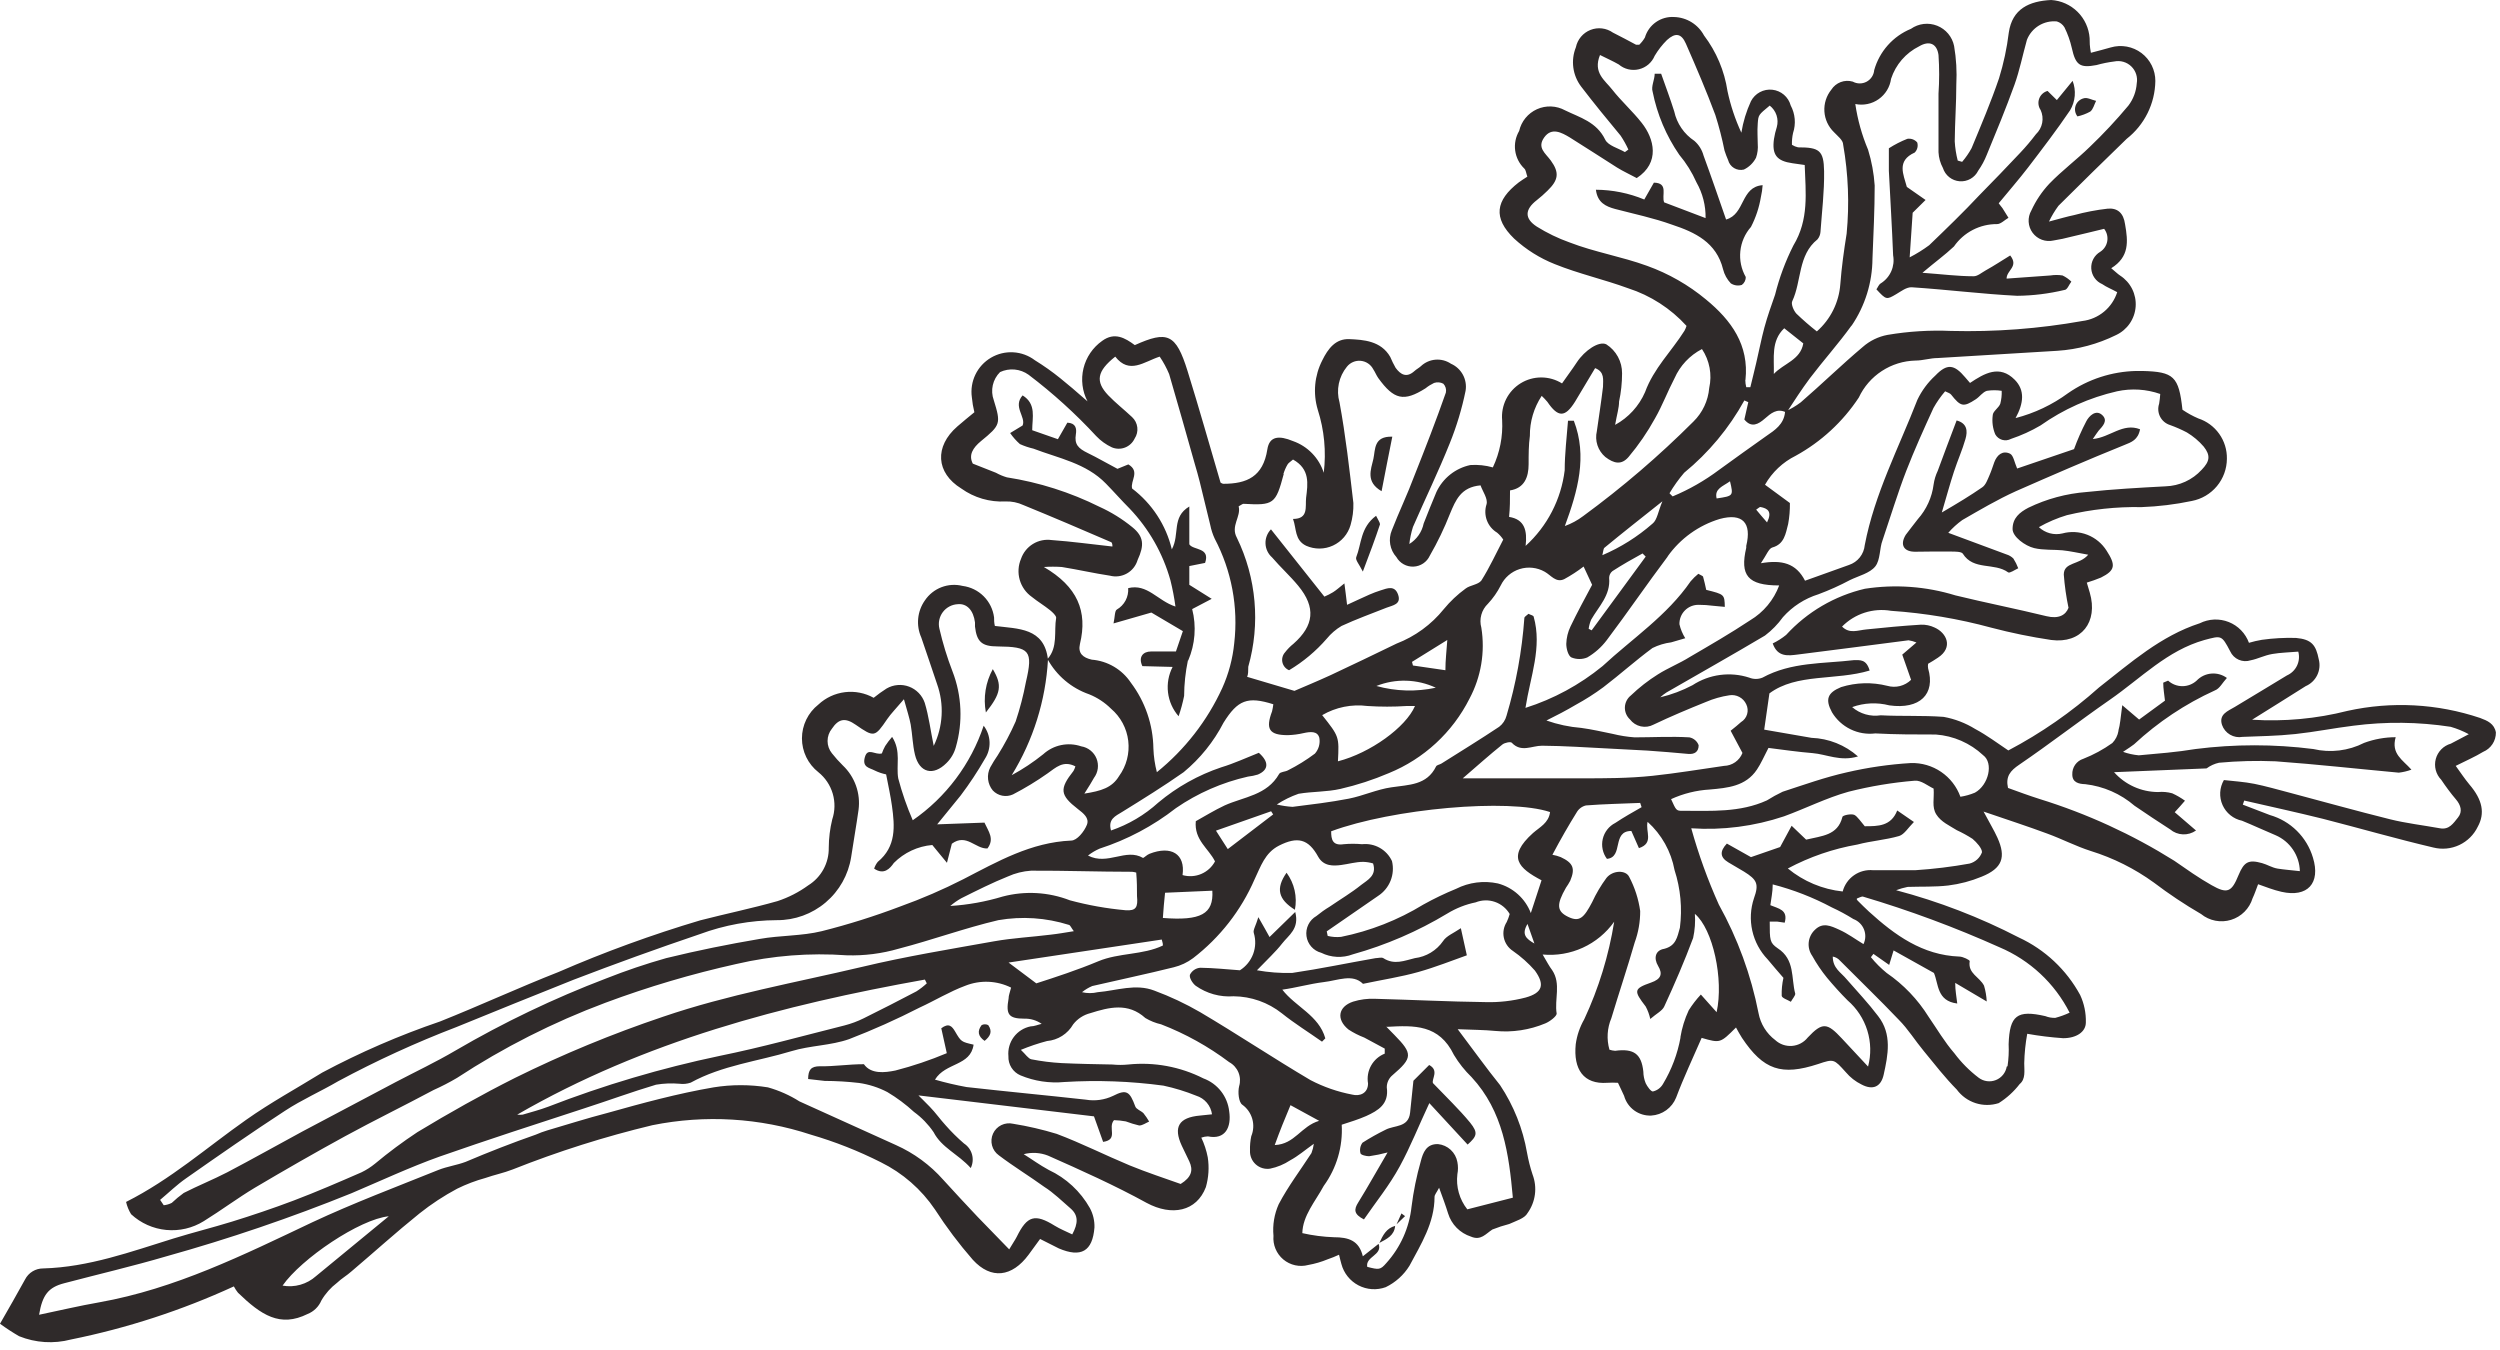 <svg width="276" height="149" viewBox="0 0 276 149" fill="none" xmlns="http://www.w3.org/2000/svg">
<path d="M156.041 119.314L157.781 117.575C158.912 118.184 158.025 119.123 158.199 119.575C159.695 121.141 161.087 122.463 162.304 123.942C163.209 125.073 163.053 125.438 162.026 126.361L157.798 121.785C156.615 124.308 155.728 126.569 154.545 128.744C153.362 130.919 151.935 132.641 150.578 134.624C149.465 134.05 149.447 133.546 149.952 132.746C151.031 131.006 151.988 129.266 153.188 127.23C152.519 127.411 151.839 127.55 151.152 127.648C150.822 127.648 150.23 127.509 150.196 127.317C150.142 127.119 150.135 126.91 150.174 126.709C150.214 126.507 150.298 126.316 150.422 126.152C151.241 125.629 152.089 125.152 152.962 124.725C153.936 124.203 155.502 124.516 155.676 122.829C155.78 121.785 155.902 120.637 156.041 119.314ZM154.023 135.338C153.049 135.599 152.666 136.382 152.283 137.217C153.101 136.782 153.936 136.399 154.023 135.338ZM142.036 96.349C140.818 98.089 141.114 99.29 142.958 100.438C143.095 99.73 143.084 99.001 142.925 98.297C142.767 97.593 142.464 96.93 142.036 96.349ZM220.657 121.785C219.826 122.053 218.932 122.053 218.101 121.784C217.271 121.515 216.546 120.992 216.029 120.289C214.724 118.966 213.576 117.488 212.393 116.044C211.436 114.895 210.653 113.608 209.609 112.564C207.504 110.354 205.295 108.232 203.137 106.057C202.93 105.819 202.648 105.659 202.337 105.605C202.337 106.91 203.242 107.345 203.868 108.11C205.051 109.467 206.286 110.772 207.347 112.181C208.896 114.165 208.444 116.461 207.956 118.653C207.661 119.975 206.773 120.393 205.521 119.732C204.852 119.406 204.259 118.944 203.781 118.375C202.459 116.913 202.476 116.879 200.719 117.47C196.683 118.792 194.682 118.131 192.316 114.582C192.072 114.217 191.881 113.834 191.655 113.434C189.915 115.174 189.915 115.174 187.862 114.582C186.905 116.792 185.879 118.949 185.043 121.176C184.82 121.733 184.443 122.215 183.957 122.566C183.47 122.918 182.894 123.123 182.295 123.159C181.624 123.188 180.963 122.988 180.419 122.594C179.876 122.199 179.482 121.632 179.302 120.985C179.093 120.497 178.85 120.045 178.624 119.541C178.23 119.516 177.835 119.516 177.441 119.541C174.831 119.732 173.683 118.062 173.961 115.278C174.094 114.31 174.413 113.376 174.9 112.529C176.495 109.11 177.608 105.485 178.206 101.76C177.322 103.003 176.127 103.991 174.741 104.626C173.355 105.261 171.826 105.521 170.307 105.379C170.777 106.179 171.038 106.684 171.369 107.119C172.36 108.615 171.595 110.32 171.856 111.903C171.856 112.199 171.108 112.773 170.603 112.982C168.862 113.71 166.967 113.997 165.088 113.817C163.853 113.695 162.6 113.695 160.93 113.625C162.67 115.922 164.079 117.905 165.61 119.802C167.11 122.055 168.123 124.598 168.585 127.265C168.731 128.079 168.934 128.881 169.194 129.666C169.462 130.367 169.551 131.124 169.454 131.868C169.357 132.612 169.076 133.32 168.637 133.929C168.324 134.52 167.332 134.798 166.619 135.129C165.986 135.293 165.365 135.496 164.758 135.738C164.009 136.225 163.487 136.991 162.391 136.521C161.796 136.329 161.256 135.997 160.816 135.552C160.377 135.106 160.052 134.561 159.869 133.963C159.608 133.111 159.277 132.224 158.877 131.128C158.599 131.667 158.373 131.893 158.373 132.137C158.373 135.007 156.876 137.356 155.606 139.739C154.974 140.762 154.062 141.583 152.979 142.106C152.491 142.282 151.972 142.355 151.454 142.321C150.936 142.286 150.432 142.143 149.972 141.903C149.512 141.662 149.107 141.329 148.783 140.923C148.46 140.518 148.224 140.05 148.09 139.548C148.003 139.27 147.951 138.991 147.829 138.522C147.421 138.712 147.003 138.881 146.577 139.026C145.888 139.311 145.17 139.521 144.437 139.652C143.962 139.78 143.463 139.791 142.983 139.685C142.502 139.579 142.055 139.359 141.677 139.043C141.3 138.727 141.005 138.325 140.816 137.871C140.627 137.417 140.55 136.924 140.592 136.434C140.481 135.244 140.679 134.046 141.166 132.954C142.193 130.988 143.567 129.179 144.785 127.3C144.913 126.97 145.001 126.625 145.046 126.274C144.002 127.022 143.306 127.631 142.436 128.1C141.759 128.547 141.003 128.86 140.209 129.022C139.926 129.064 139.637 129.042 139.363 128.958C139.089 128.875 138.837 128.731 138.625 128.538C138.414 128.345 138.248 128.107 138.14 127.841C138.032 127.576 137.984 127.29 138 127.004C137.985 126.479 138.031 125.953 138.139 125.438C138.391 124.832 138.431 124.157 138.251 123.525C138.071 122.893 137.682 122.341 137.147 121.959C136.747 121.68 136.643 120.567 136.799 119.923C136.951 119.421 136.924 118.882 136.725 118.397C136.525 117.913 136.164 117.511 135.703 117.261C133.402 115.53 130.873 114.124 128.187 113.086C127.574 112.948 126.987 112.713 126.447 112.39C124.534 110.65 122.429 111.207 120.376 111.851C119.624 112.04 118.956 112.474 118.479 113.086C118.182 113.603 117.764 114.041 117.261 114.362C116.758 114.683 116.186 114.878 115.591 114.93C114.608 115.19 113.643 115.515 112.703 115.904C113.225 116.392 113.521 116.879 113.869 116.948C114.971 117.165 116.087 117.305 117.209 117.366C119.071 117.453 120.95 117.488 122.811 117.522C123.39 117.581 123.973 117.581 124.551 117.522C127.407 117.226 130.288 117.757 132.85 119.053C133.617 119.334 134.29 119.823 134.795 120.465C135.299 121.107 135.613 121.878 135.703 122.69C135.964 124.429 135.286 125.856 133.354 125.456C133.105 125.463 132.858 125.51 132.624 125.595C132.953 126.287 133.192 127.018 133.337 127.77C133.506 128.868 133.435 129.99 133.128 131.058C132.102 133.755 129.37 134.294 126.587 132.798C123.107 130.884 119.349 129.196 115.696 127.578C114.842 127.244 113.904 127.189 113.016 127.422C113.938 127.996 114.756 128.605 115.783 129.162C117.698 130.057 119.286 131.529 120.323 133.372C120.676 134.029 120.85 134.767 120.828 135.512C120.619 138.156 119.349 138.87 116.896 137.826L114.826 136.782L113.556 138.522C111.729 140.992 109.415 141.288 107.397 139.078C105.873 137.331 104.478 135.476 103.221 133.528C101.714 131.298 99.651 129.499 97.237 128.309C94.76 127.06 92.175 126.04 89.512 125.264C83.873 123.407 77.847 123.047 72.027 124.221C66.773 125.481 61.616 127.115 56.595 129.109C55.621 129.492 54.577 129.701 53.585 130.049C52.512 130.344 51.47 130.74 50.471 131.232C49.005 132.014 47.613 132.928 46.313 133.963C43.756 136.016 41.303 138.243 38.797 140.366C38.293 140.818 37.701 141.149 37.214 141.618C36.509 142.151 35.917 142.82 35.474 143.584C35.332 143.919 35.125 144.221 34.865 144.475C34.606 144.729 34.298 144.929 33.961 145.063C30.916 146.577 28.828 145.185 26.271 142.714C26.098 142.498 25.947 142.265 25.818 142.019C20.068 144.661 14.032 146.628 7.829 147.882C5.932 148.38 3.924 148.252 2.105 147.516C1.38 147.096 0.677 146.637 0 146.142C1.009 144.402 1.896 142.819 2.766 141.253C2.954 140.884 3.24 140.575 3.594 140.36C3.947 140.145 4.353 140.032 4.767 140.035C9.795 139.896 14.44 138.191 19.155 136.73C21.295 136.069 23.47 135.529 25.61 134.868C27.75 134.207 30.185 133.389 32.43 132.537C34.952 131.58 37.44 130.501 39.911 129.423C40.445 129.164 40.948 128.842 41.407 128.466C42.901 127.22 44.463 126.058 46.087 124.986C49.566 122.881 53.185 120.845 56.856 119.001C62.144 116.386 67.602 114.131 73.193 112.251C80.378 109.798 87.842 108.476 95.201 106.736C100.003 105.587 104.892 104.787 109.763 103.917C111.816 103.552 113.921 103.448 115.991 103.187C116.792 103.1 117.575 102.96 118.549 102.804C118.253 102.421 118.166 102.143 118.01 102.108C115.491 101.313 112.818 101.134 110.215 101.586C106.51 102.456 102.908 103.778 99.22 104.735C97.356 105.279 95.419 105.526 93.479 105.466C89.394 105.172 85.289 105.494 81.3 106.423C76.388 107.515 71.558 108.945 66.843 110.702C61.089 112.852 55.592 115.635 50.454 119.001C49.615 119.496 48.75 119.943 47.861 120.341C44.608 122.081 41.32 123.681 38.101 125.438C34.883 127.196 31.421 129.179 28.132 131.128C26.218 132.276 24.409 133.633 22.495 134.816C21.259 135.584 19.805 135.925 18.356 135.787C16.907 135.649 15.544 135.039 14.475 134.05C14.216 133.632 14.028 133.173 13.918 132.693C18.859 130.205 22.843 126.674 27.175 123.629C29.855 121.733 32.76 120.149 35.579 118.41C39.752 116.184 44.098 114.299 48.575 112.773C52.942 111.033 57.274 109.032 61.658 107.31C66.758 105.094 71.987 103.189 77.316 101.603C80.152 100.873 83.022 100.281 85.841 99.481C87.055 99.081 88.2 98.494 89.234 97.741C89.939 97.304 90.518 96.69 90.915 95.961C91.311 95.232 91.511 94.413 91.495 93.583C91.501 92.534 91.629 91.488 91.878 90.469C92.188 89.547 92.207 88.552 91.934 87.618C91.66 86.685 91.106 85.858 90.347 85.249C89.782 84.805 89.326 84.238 89.012 83.592C88.698 82.945 88.535 82.236 88.535 81.518C88.535 80.799 88.698 80.09 89.012 79.443C89.326 78.797 89.782 78.23 90.347 77.786C91.154 77.03 92.181 76.551 93.278 76.416C94.376 76.282 95.488 76.499 96.454 77.038C96.909 76.668 97.385 76.325 97.88 76.011C98.253 75.795 98.668 75.665 99.097 75.629C99.526 75.593 99.958 75.653 100.361 75.805C100.763 75.956 101.128 76.196 101.427 76.505C101.726 76.814 101.953 77.187 102.091 77.594C102.543 79.073 102.734 80.656 103.082 82.344C103.595 81.286 103.891 80.136 103.954 78.962C104.017 77.788 103.844 76.613 103.448 75.507C102.873 73.767 102.264 72.027 101.708 70.374C101.415 69.716 101.298 68.994 101.368 68.277C101.438 67.561 101.693 66.874 102.108 66.286C102.553 65.624 103.19 65.115 103.934 64.829C104.678 64.543 105.492 64.492 106.266 64.685C107.15 64.798 107.971 65.2 108.601 65.83C109.23 66.46 109.633 67.281 109.746 68.165C109.746 68.443 109.746 68.739 109.833 69.104C112.407 69.435 115.295 69.278 115.696 72.827C115.441 77.344 114.066 81.727 111.694 85.58C112.922 84.916 114.087 84.142 115.174 83.266C115.731 82.759 116.414 82.411 117.151 82.258C117.889 82.105 118.654 82.153 119.367 82.396C119.74 82.456 120.091 82.61 120.386 82.846C120.682 83.081 120.912 83.388 121.054 83.738C121.195 84.088 121.244 84.469 121.196 84.843C121.147 85.218 121.002 85.573 120.776 85.876C120.515 86.346 120.236 86.798 119.715 87.615C121.576 87.32 122.759 86.972 123.542 85.684C124.36 84.56 124.723 83.168 124.559 81.787C124.394 80.406 123.714 79.139 122.655 78.238C121.967 77.556 121.151 77.018 120.254 76.655C118.286 75.975 116.642 74.585 115.643 72.758C116.826 71.436 116.339 69.731 116.6 68.2C116.6 67.956 116.2 67.591 115.922 67.364C115.278 66.843 114.565 66.425 113.921 65.903C113.269 65.445 112.794 64.777 112.576 64.01C112.357 63.244 112.408 62.426 112.721 61.693C112.956 61.01 113.421 60.43 114.037 60.052C114.653 59.674 115.38 59.523 116.096 59.622C118.323 59.779 120.55 60.092 122.811 60.336C122.811 60.214 122.811 59.901 122.655 59.849C119.436 58.457 116.218 57.082 112.982 55.76C112.367 55.475 111.693 55.338 111.016 55.36C109.271 55.453 107.547 54.95 106.127 53.933C103.308 52.194 103.152 49.288 105.692 47.079C106.301 46.539 106.945 46.035 107.571 45.513C107.436 44.97 107.343 44.417 107.292 43.86C107.173 43.004 107.309 42.132 107.685 41.354C108.061 40.576 108.66 39.927 109.405 39.489C110.15 39.051 111.008 38.844 111.871 38.895C112.734 38.945 113.562 39.25 114.252 39.772C115.226 40.373 116.162 41.035 117.053 41.755C117.905 42.451 118.792 43.181 120.062 44.312C119.477 43.192 119.319 41.897 119.616 40.668C119.914 39.439 120.647 38.36 121.68 37.632C123.055 36.623 124.221 37.318 125.282 38.101C128.883 36.483 129.823 36.831 131.11 40.972C132.398 45.113 133.528 49.132 134.746 53.272C134.746 53.272 134.938 53.411 135.059 53.411C137.652 53.411 139.444 52.629 139.913 49.619C140.14 48.14 141.201 48.053 142.749 48.697C143.547 48.977 144.268 49.439 144.857 50.046C145.446 50.653 145.886 51.388 146.142 52.194C146.426 49.853 146.201 47.479 145.481 45.234C144.937 43.417 145.117 41.459 145.985 39.772C146.612 38.501 147.447 37.371 148.978 37.44C150.509 37.51 152.457 37.614 153.484 39.406C153.656 39.818 153.854 40.219 154.075 40.607C154.632 41.372 155.293 41.737 156.146 40.972C156.372 40.763 156.65 40.624 156.859 40.433C157.298 40.015 157.867 39.759 158.471 39.709C159.076 39.658 159.679 39.815 160.182 40.154C160.746 40.401 161.212 40.83 161.505 41.372C161.798 41.914 161.902 42.539 161.8 43.147C161.396 45.121 160.814 47.054 160.06 48.923C158.807 52.054 157.329 55.099 155.989 58.178C155.797 58.791 155.663 59.42 155.589 60.057C155.993 59.808 156.342 59.479 156.614 59.09C156.887 58.701 157.076 58.261 157.172 57.796C157.624 56.636 158.094 55.476 158.581 54.316C158.932 53.565 159.452 52.905 160.102 52.388C160.751 51.872 161.511 51.514 162.322 51.341C163.16 51.284 164.002 51.372 164.81 51.602C165.581 49.975 165.934 48.181 165.836 46.383C165.766 45.58 165.92 44.774 166.282 44.054C166.645 43.335 167.2 42.731 167.887 42.309C168.574 41.888 169.364 41.667 170.17 41.671C170.976 41.674 171.764 41.902 172.447 42.329C172.987 41.546 173.561 40.798 174.083 39.998C174.953 38.675 176.536 37.614 177.336 38.014C177.874 38.356 178.316 38.83 178.62 39.39C178.924 39.95 179.081 40.578 179.076 41.215C179.077 42.262 178.966 43.306 178.745 44.33C178.745 45.043 178.502 45.774 178.31 46.905C179.785 46.1 180.948 44.827 181.616 43.286C182.573 40.659 184.539 38.78 185.965 36.518C186.059 36.346 186.134 36.166 186.192 35.979C184.44 34.053 182.215 32.619 179.737 31.821C177.075 30.846 174.274 30.22 171.647 29.159C169.991 28.503 168.469 27.547 167.158 26.34C164.81 24.061 165.088 22.13 167.68 20.129C167.959 19.921 168.272 19.729 168.62 19.503C168.481 19.12 168.463 18.755 168.272 18.598C167.728 18.071 167.377 17.376 167.276 16.624C167.175 15.873 167.33 15.11 167.715 14.458C167.835 13.933 168.074 13.443 168.415 13.027C168.756 12.611 169.189 12.279 169.679 12.058C170.17 11.837 170.705 11.733 171.243 11.754C171.78 11.775 172.306 11.92 172.778 12.178C174.413 12.979 176.258 13.448 177.214 15.415C177.528 16.076 178.641 16.354 179.389 16.789L179.772 16.511C179.53 15.978 179.244 15.466 178.919 14.979C177.475 13.24 175.962 11.396 174.553 9.551C174.091 8.94 173.796 8.22 173.695 7.461C173.594 6.702 173.692 5.93 173.978 5.219C174.066 4.792 174.259 4.393 174.539 4.059C174.82 3.724 175.179 3.465 175.585 3.305C175.991 3.144 176.43 3.087 176.864 3.139C177.297 3.191 177.71 3.35 178.067 3.601C178.937 4.036 179.807 4.506 180.624 4.941C180.624 4.941 180.781 4.941 180.972 4.941C181.217 4.705 181.428 4.435 181.599 4.141C181.799 3.451 182.23 2.851 182.818 2.44C183.407 2.028 184.118 1.831 184.835 1.879C185.513 1.899 186.175 2.098 186.752 2.456C187.329 2.813 187.802 3.316 188.123 3.915C189.488 5.712 190.379 7.824 190.715 10.056C191.051 11.64 191.565 13.18 192.246 14.649C192.44 13.446 192.797 12.276 193.307 11.169C193.527 10.746 193.869 10.399 194.288 10.174C194.708 9.948 195.186 9.855 195.66 9.906C196.134 9.957 196.581 10.149 196.944 10.458C197.306 10.768 197.567 11.179 197.692 11.639C197.94 12.102 198.091 12.611 198.136 13.135C198.181 13.658 198.118 14.185 197.953 14.684C197.857 15.112 197.816 15.55 197.831 15.989C198.039 16.121 198.268 16.215 198.509 16.267C200.841 16.267 201.345 16.598 201.38 18.894C201.415 21.191 201.136 23.365 200.98 25.61C200.958 25.91 200.842 26.196 200.649 26.427C198.475 28.167 198.909 31.038 197.866 33.247C197.709 33.56 198.005 34.274 198.318 34.622C199.038 35.315 199.793 35.972 200.58 36.588C202.095 35.255 203.026 33.381 203.172 31.368C203.311 29.507 203.572 27.645 203.868 25.801C204.184 22.522 204.055 19.216 203.485 15.971C203.485 15.467 202.859 15.014 202.476 14.597C201.847 13.993 201.468 13.175 201.413 12.306C201.359 11.436 201.632 10.577 202.18 9.899C202.426 9.515 202.789 9.221 203.215 9.061C203.642 8.901 204.109 8.884 204.546 9.012C204.78 9.141 205.043 9.209 205.309 9.21C205.576 9.211 205.839 9.146 206.074 9.02C206.31 8.893 206.509 8.71 206.656 8.487C206.802 8.264 206.89 8.008 206.912 7.742C207.198 6.724 207.711 5.785 208.413 4.995C209.116 4.205 209.989 3.586 210.966 3.184C211.382 2.89 211.865 2.705 212.371 2.645C212.877 2.585 213.39 2.652 213.863 2.84C214.337 3.029 214.756 3.332 215.082 3.723C215.409 4.114 215.632 4.581 215.733 5.08C215.972 6.482 216.054 7.906 215.977 9.325C215.977 11.413 215.82 13.518 215.803 15.606C215.843 16.323 215.954 17.033 216.133 17.728L216.62 17.868C217.021 17.401 217.371 16.894 217.664 16.354C218.726 13.796 219.804 11.256 220.692 8.647C221.201 7 221.562 5.312 221.77 3.601C222.153 0.974 224.015 0.122 226.45 0C227.548 0.069 228.583 0.534 229.364 1.308C230.144 2.082 230.617 3.113 230.695 4.21C230.695 4.645 230.695 5.08 230.835 5.828C231.652 5.602 232.348 5.446 233.027 5.237C233.601 5.069 234.207 5.037 234.795 5.145C235.384 5.252 235.939 5.495 236.418 5.855C236.896 6.215 237.283 6.682 237.549 7.217C237.815 7.753 237.953 8.344 237.95 8.942C237.932 10.176 237.639 11.389 237.091 12.494C236.543 13.599 235.755 14.567 234.784 15.328C232.261 17.781 229.738 20.234 227.251 22.722C226.849 23.267 226.499 23.85 226.207 24.461C227.459 24.131 228.207 23.905 228.973 23.748C230.194 23.417 231.439 23.178 232.696 23.035C233.757 22.948 234.436 23.487 234.61 24.774C234.94 26.654 235.097 28.358 233.079 29.611C233.531 29.977 233.775 30.237 234.071 30.429C234.634 30.794 235.089 31.302 235.389 31.903C235.689 32.503 235.823 33.172 235.777 33.842C235.731 34.511 235.506 35.156 235.126 35.709C234.747 36.262 234.226 36.704 233.618 36.988C231.591 37.989 229.385 38.581 227.129 38.728L213.924 39.528C213.106 39.528 212.288 39.806 211.471 39.806C210.15 39.837 208.863 40.236 207.757 40.959C206.65 41.681 205.767 42.698 205.208 43.895C203.443 46.568 201.055 48.771 198.248 50.315C196.824 51.019 195.642 52.134 194.856 53.516L197.605 55.534C197.617 56.31 197.553 57.085 197.413 57.848C197.135 58.909 196.996 60.075 195.673 60.44C195.273 60.544 195.03 61.258 194.403 62.18C196.735 61.78 198.283 62.18 199.275 64.111L204.129 62.371C204.6 62.214 205.016 61.924 205.325 61.534C205.634 61.145 205.823 60.674 205.869 60.179C206.947 54.525 209.627 49.427 211.68 44.138C212.162 43.126 212.835 42.216 213.663 41.459C214.95 40.119 215.733 40.206 216.951 41.65L217.49 42.277C219.056 41.233 220.744 40.224 222.431 41.929C223.562 43.077 223.423 44.504 222.518 46.157C224.607 45.618 226.574 44.685 228.312 43.408C230.527 41.867 233.147 41.014 235.845 40.955C236.071 40.955 236.297 40.955 236.506 40.955C239.986 41.041 240.543 41.546 240.943 45.234C241.49 45.609 242.073 45.929 242.682 46.191C243.618 46.497 244.43 47.094 245 47.896C245.57 48.698 245.868 49.661 245.849 50.645C245.844 51.752 245.454 52.822 244.746 53.673C244.038 54.524 243.057 55.102 241.969 55.308C240.142 55.692 238.285 55.919 236.419 55.986C233.65 55.932 230.884 56.23 228.19 56.873C227.111 57.196 226.072 57.64 225.093 58.196C225.433 58.518 225.849 58.751 226.301 58.872C226.754 58.994 227.23 59 227.686 58.892C228.598 58.643 229.566 58.695 230.446 59.04C231.327 59.385 232.073 60.004 232.574 60.806C233.583 62.371 233.549 62.963 231.948 63.763C231.436 63.975 230.913 64.161 230.382 64.32L230.713 65.433C231.652 68.669 229.791 71.088 226.45 70.653C224.224 70.321 222.016 69.868 219.839 69.296C216.221 68.312 212.515 67.689 208.774 67.434C207.799 67.267 206.797 67.337 205.855 67.64C204.913 67.943 204.058 68.469 203.363 69.174C204.198 70.009 205.103 69.574 206.06 69.487C208.061 69.278 210.062 69.087 212.062 68.965C212.585 68.946 213.104 69.053 213.576 69.278C214.916 69.87 215.664 71.47 213.959 72.601C213.593 72.862 213.211 73.071 212.863 73.28C212.833 73.447 212.833 73.617 212.863 73.784C213.698 76.638 211.958 78.343 208.583 77.873C207.226 77.522 205.795 77.588 204.477 78.064C204.905 78.433 205.408 78.706 205.952 78.862C206.496 79.018 207.067 79.055 207.626 78.969C209.94 79.091 212.271 78.969 214.585 79.143C215.818 79.37 216.998 79.824 218.065 80.482C219.369 81.178 220.57 82.083 221.718 82.849C225.33 80.946 228.695 78.609 231.739 75.889C235.219 73.175 238.524 70.218 242.856 68.808C243.35 68.562 243.889 68.422 244.44 68.398C244.991 68.375 245.541 68.468 246.054 68.672C246.566 68.875 247.03 69.185 247.414 69.58C247.799 69.976 248.095 70.448 248.285 70.966C248.753 70.827 249.229 70.717 249.711 70.635C250.956 70.462 252.213 70.392 253.469 70.427C255.209 70.583 255.679 71.209 255.992 72.793C256.145 73.377 256.084 73.997 255.819 74.539C255.554 75.082 255.103 75.512 254.548 75.75C252.582 77.003 250.598 78.221 248.633 79.456C252.17 79.681 255.722 79.353 259.158 78.482C264.022 77.407 269.086 77.678 273.807 79.265C274.607 79.56 275.373 79.891 275.547 80.865C275.551 81.322 275.42 81.769 275.169 82.15C274.918 82.531 274.559 82.829 274.138 83.005C273.25 83.544 272.294 83.962 271.111 84.553C271.667 85.319 272.102 85.98 272.607 86.589C274.103 88.329 274.347 89.808 273.546 91.269C273.119 92.159 272.397 92.874 271.503 93.292C270.609 93.711 269.597 93.807 268.64 93.566C264.569 92.609 260.533 91.443 256.462 90.399C253.591 89.686 250.72 89.059 247.763 88.381L247.606 88.833L250.598 89.982C251.721 90.303 252.744 90.902 253.574 91.723C254.404 92.544 255.014 93.561 255.348 94.679C256.218 97.498 254.757 99.115 251.869 98.454C251.016 98.263 250.129 97.915 249.294 97.619C249.067 98.211 248.911 98.698 248.685 99.168C248.514 99.73 248.207 100.242 247.792 100.658C247.377 101.074 246.866 101.381 246.304 101.553C245.742 101.725 245.146 101.756 244.569 101.643C243.992 101.531 243.452 101.278 242.996 100.907C241.186 99.855 239.443 98.693 237.776 97.428C235.661 95.897 233.311 94.722 230.817 93.948C229.182 93.426 227.651 92.626 226.033 92.035C223.875 91.234 221.683 90.521 218.987 89.599C219.665 90.886 220.152 91.669 220.518 92.487C221.492 94.644 221.057 95.862 218.778 96.784C217.598 97.273 216.357 97.6 215.089 97.758C213.611 97.932 212.097 97.863 210.601 97.915C210.168 98.002 209.743 98.124 209.331 98.28C214.026 99.519 218.571 101.269 222.884 103.5C225.763 104.834 228.136 107.061 229.651 109.85C230.09 110.798 230.304 111.833 230.278 112.877C230.278 113.921 229.234 114.617 227.773 114.617C226.442 114.527 225.118 114.364 223.806 114.13C223.61 115.204 223.499 116.292 223.475 117.383C223.475 118.218 223.649 119.123 222.971 119.68C222.33 120.512 221.546 121.225 220.657 121.785ZM31.194 141.932C31.848 142.05 32.52 142.017 33.159 141.836C33.798 141.655 34.388 141.331 34.883 140.888L42.92 134.277C39.719 134.59 33.265 138.957 31.194 141.932ZM222.936 84.414C221.927 85.093 221.405 85.719 221.683 86.989C222.832 87.407 223.962 87.824 225.163 88.207C230.396 89.827 235.396 92.119 240.038 95.027C241.395 95.966 242.735 96.923 244.161 97.724C245.901 98.715 246.371 98.489 247.136 96.61C247.745 95.149 248.232 94.87 249.729 95.288C250.303 95.445 250.825 95.793 251.468 95.897C252.112 96.001 252.982 96.071 253.904 96.175C253.884 95.327 253.62 94.503 253.145 93.8C252.67 93.097 252.004 92.544 251.225 92.209C249.972 91.687 248.754 91.112 247.519 90.608C247.049 90.51 246.609 90.303 246.235 90.001C245.861 89.7 245.564 89.315 245.369 88.876C245.173 88.438 245.085 87.959 245.111 87.48C245.137 87 245.277 86.534 245.518 86.119C246.58 86.241 247.763 86.311 248.893 86.537C250.024 86.763 251.521 87.181 252.825 87.528C256.496 88.503 260.167 89.529 263.873 90.451C265.613 90.886 267.544 91.112 269.371 91.443C270.397 91.634 270.85 90.886 271.371 90.243C271.893 89.599 271.667 88.868 271.128 88.242C270.589 87.615 270.014 86.833 269.51 86.085C269.22 85.787 269.012 85.419 268.907 85.017C268.802 84.615 268.803 84.193 268.91 83.791C269.017 83.39 269.226 83.023 269.517 82.727C269.808 82.43 270.172 82.214 270.571 82.1L272.555 81.056C271.919 80.713 271.248 80.439 270.554 80.239C266.999 79.694 263.385 79.653 259.819 80.117C257.679 80.378 255.539 80.813 253.4 81.039C251.26 81.265 249.52 81.265 247.571 81.352C247.099 81.437 246.611 81.35 246.197 81.108C245.782 80.866 245.468 80.484 245.31 80.03C244.927 78.847 245.971 78.499 246.719 78.047C248.633 76.881 250.581 75.733 252.477 74.567C252.967 74.352 253.362 73.969 253.592 73.487C253.822 73.004 253.871 72.455 253.73 71.94C252.721 72.027 251.764 72.044 250.859 72.201C249.955 72.358 249.276 72.74 248.476 72.897C248.043 73.041 247.572 73.019 247.155 72.836C246.737 72.652 246.402 72.321 246.214 71.905C245.257 70.079 245.24 70.165 243.378 70.653C239.255 71.818 236.419 74.828 232.94 77.246C229.46 79.665 226.328 82.1 222.936 84.414ZM207.034 62.528C206.425 63.293 205.19 63.572 204.233 64.041C203.109 64.64 201.947 65.163 200.754 65.607C199.244 66.077 197.89 66.949 196.839 68.13C196.283 68.904 195.615 69.59 194.856 70.165C191.254 72.305 187.601 74.358 183.982 76.446C183.735 76.606 183.503 76.786 183.286 76.985C184.527 76.691 185.725 76.241 186.853 75.646C187.768 75.047 188.805 74.661 189.889 74.516C190.973 74.372 192.076 74.472 193.116 74.811C193.584 75.002 194.109 75.002 194.577 74.811C197.761 73.071 201.276 73.28 204.668 72.88C205.347 72.88 206.043 72.758 206.408 74.028C202.65 75.159 198.353 74.306 195.343 76.55C195.117 78.168 194.943 79.369 194.769 80.552L199.988 81.457C201.885 81.525 203.7 82.25 205.121 83.51C203.189 84.101 201.641 83.266 200.11 83.144C198.579 83.022 196.735 82.761 195.239 82.57C194.734 83.544 194.403 84.31 193.969 84.954C192.733 86.815 190.715 86.989 188.749 87.163C187.275 87.25 185.829 87.61 184.487 88.224C185.043 89.442 185.043 89.529 185.757 89.512C188.906 89.512 192.09 89.721 195.065 88.364C195.625 88.011 196.206 87.691 196.804 87.407C199.153 86.641 201.484 85.806 203.885 85.267C206.213 84.727 208.581 84.383 210.966 84.24C212.153 84.207 213.32 84.548 214.301 85.217C215.282 85.885 216.027 86.847 216.429 87.963C216.979 87.877 217.516 87.725 218.03 87.511C219.543 86.676 220.117 84.24 218.934 83.37C217.506 82.037 215.664 81.233 213.715 81.091C211.488 81.091 209.261 81.091 207.034 80.969C206.097 81.085 205.146 80.926 204.297 80.512C203.448 80.098 202.737 79.448 202.25 78.638C201.484 77.212 201.745 76.481 203.259 75.855C204.913 75.34 206.677 75.292 208.357 75.715C208.814 75.847 209.298 75.855 209.759 75.739C210.22 75.623 210.643 75.386 210.984 75.054C210.653 74.08 210.34 73.193 210.009 72.271L211.575 70.931C211.296 70.815 211.004 70.734 210.705 70.687C206.634 71.209 202.58 71.749 198.527 72.253C197.431 72.392 196.248 72.584 195.708 71.035C196.235 70.78 196.732 70.464 197.187 70.096C199.507 67.559 202.539 65.783 205.886 64.998C209.227 64.484 212.642 64.734 215.872 65.729C219.213 66.547 222.588 67.208 225.928 68.026C227.285 68.356 228.051 67.904 228.364 67.103C228.109 65.893 227.935 64.666 227.842 63.432C227.842 62.023 229.582 62.389 230.539 61.24C229.373 61.032 228.538 60.84 227.686 60.753C226.833 60.666 225.58 60.753 224.571 60.51C223.562 60.266 222.188 59.257 222.188 58.404C222.188 57.187 222.971 56.56 223.928 56.056C225.951 55.075 228.14 54.485 230.382 54.316C233.27 54.003 236.193 53.846 239.081 53.69C239.834 53.667 240.574 53.493 241.258 53.179C241.942 52.866 242.557 52.418 243.065 51.863C243.953 50.941 244.074 50.297 243.291 49.306C242.758 48.688 242.13 48.159 241.43 47.74C240.828 47.425 240.206 47.152 239.568 46.922C239.334 46.849 239.116 46.73 238.928 46.572C238.74 46.413 238.586 46.219 238.474 46C238.362 45.782 238.295 45.542 238.277 45.297C238.259 45.052 238.289 44.806 238.368 44.573C238.428 44.216 238.469 43.856 238.49 43.495C236.958 42.959 235.308 42.856 233.723 43.199C230.685 43.893 227.812 45.175 225.267 46.974C224.237 47.578 223.147 48.074 222.014 48.453C221.716 48.615 221.366 48.653 221.04 48.559C220.714 48.464 220.439 48.245 220.274 47.948C219.999 47.289 219.903 46.569 219.996 45.861C219.996 45.408 220.657 45.043 220.831 44.573C220.953 44.108 221.006 43.627 220.987 43.147C220.446 43.061 219.894 43.061 219.352 43.147C218.882 43.286 218.552 43.808 218.117 44.086C216.76 44.973 216.464 44.904 215.403 43.564C215.281 43.408 215.055 43.355 214.742 43.199C214.253 43.77 213.821 44.387 213.454 45.043C212.393 47.357 211.349 49.671 210.444 52.002C209.54 54.334 208.704 57.082 207.835 59.64C207.487 60.527 207.608 61.797 207.034 62.528ZM194.351 55.969C194.247 55.969 194.125 56.108 193.882 56.265C194.229 56.682 194.577 57.1 195.082 57.674C195.673 56.473 195.169 56.125 194.334 55.969H194.351ZM184.121 61.432C181.825 64.476 179.685 67.625 177.388 70.67C176.803 71.444 176.07 72.095 175.231 72.584C174.674 72.812 174.049 72.812 173.491 72.584C173.126 72.41 172.917 71.609 172.917 71.088C172.935 70.418 173.095 69.759 173.387 69.156C174.118 67.625 174.935 66.129 175.77 64.563C175.457 63.902 175.127 63.206 174.831 62.545C174.155 63.064 173.439 63.529 172.691 63.937C171.769 64.372 171.23 63.502 170.534 63.119C170.119 62.884 169.661 62.736 169.187 62.685C168.713 62.634 168.233 62.681 167.778 62.822C167.323 62.964 166.902 63.198 166.541 63.51C166.18 63.821 165.887 64.204 165.68 64.633C165.308 65.369 164.833 66.049 164.27 66.651C163.92 66.984 163.667 67.406 163.538 67.872C163.409 68.338 163.41 68.83 163.54 69.296C163.971 71.978 163.513 74.727 162.235 77.125C160.358 80.854 157.193 83.777 153.327 85.354C151.602 86.091 149.814 86.673 147.986 87.094C146.472 87.442 144.889 87.372 143.358 87.633C142.513 87.928 141.706 88.325 140.957 88.816C141.529 88.952 142.111 89.04 142.697 89.077C144.767 88.816 146.855 88.572 148.908 88.172C150.491 87.859 152.022 87.146 153.606 86.92C155.537 86.624 157.52 86.711 158.547 84.606C158.633 84.449 158.947 84.414 159.138 84.293C161.261 82.953 163.418 81.631 165.506 80.239C165.909 79.931 166.197 79.496 166.323 79.004C167.367 75.496 168.027 71.885 168.289 68.234C168.289 68.078 168.568 67.939 168.742 67.765C168.968 67.886 169.281 67.939 169.316 68.078C170.273 71.47 168.95 74.671 168.411 78.151C171.513 77.166 174.4 75.602 176.919 73.541C180.224 70.479 184.034 67.973 186.644 64.181C186.902 63.876 187.187 63.597 187.497 63.346C187.775 63.52 187.984 63.572 188.018 63.659C188.158 64.146 188.262 64.65 188.366 65.12C190.385 65.625 190.385 65.625 190.419 66.999L189.115 66.877C188.595 66.808 188.072 66.773 187.549 66.773C187.266 66.766 186.984 66.816 186.721 66.921C186.459 67.026 186.22 67.184 186.02 67.384C185.819 67.584 185.662 67.823 185.557 68.085C185.452 68.348 185.402 68.63 185.409 68.913C185.536 69.461 185.753 69.984 186.052 70.461L184.504 70.914C183.784 71.006 183.084 71.218 182.434 71.54C180.572 72.914 178.85 74.463 177.006 75.872C176.042 76.584 175.03 77.229 173.978 77.803C172.917 78.43 171.821 79.004 170.725 79.543C171.966 79.982 173.258 80.257 174.57 80.361C175.753 80.517 176.919 80.796 178.049 81.022C178.838 81.217 179.641 81.345 180.45 81.404C182.469 81.404 184.487 81.283 186.505 81.404C186.737 81.448 186.953 81.551 187.133 81.703C187.313 81.856 187.451 82.053 187.531 82.274C187.531 82.97 187.114 83.301 186.366 83.231C184.869 83.092 183.391 82.97 181.894 82.866L177.632 82.64C175.161 82.518 172.708 82.344 170.238 82.327C169.107 82.327 167.941 83.109 166.897 81.996C166.758 81.857 166.115 81.996 165.871 82.187C164.462 83.318 163.122 84.519 161.487 85.928C166.115 85.928 170.342 85.928 174.57 85.928C177.197 85.928 179.789 85.928 182.434 85.65C185.078 85.371 187.653 84.936 190.332 84.553C190.774 84.543 191.204 84.401 191.566 84.148C191.928 83.894 192.207 83.539 192.368 83.127L191.063 80.674C191.55 80.274 191.898 80.013 192.211 79.717C192.536 79.521 192.775 79.21 192.881 78.846C192.988 78.482 192.953 78.091 192.785 77.751C192.627 77.405 192.358 77.12 192.022 76.941C191.686 76.762 191.3 76.698 190.924 76.759C190.038 76.891 189.172 77.137 188.349 77.49C186.4 78.273 184.452 79.091 182.556 79.995C182.124 80.227 181.623 80.296 181.144 80.191C180.666 80.086 180.241 79.813 179.946 79.421C179.761 79.25 179.616 79.042 179.519 78.809C179.423 78.577 179.378 78.326 179.388 78.075C179.398 77.823 179.462 77.577 179.577 77.353C179.691 77.129 179.853 76.932 180.05 76.777C180.965 75.899 181.968 75.117 183.043 74.445C184.174 73.732 185.444 73.228 186.522 72.549C188.784 71.227 191.046 69.922 193.22 68.478C194.693 67.597 195.822 66.241 196.422 64.633C192.942 64.633 192.072 63.52 192.785 60.475V60.266C193.412 57.709 192.368 56.613 189.863 57.291C187.537 57.994 185.511 59.45 184.104 61.432H184.121ZM165.366 97.532C166.189 97.75 166.947 98.16 167.579 98.729C168.212 99.297 168.7 100.008 169.003 100.803L170.186 97.184C167.646 95.845 166.323 94.592 169.246 91.965C169.977 91.321 170.986 90.852 171.125 89.651C166.567 88.12 153.727 89.268 146.96 91.774C146.96 92.661 147.099 93.392 148.351 93.2C149.023 93.139 149.698 93.139 150.37 93.2C151.046 93.126 151.729 93.265 152.322 93.599C152.915 93.933 153.388 94.445 153.675 95.062C153.849 95.782 153.795 96.539 153.521 97.228C153.246 97.916 152.766 98.503 152.144 98.907L146.472 102.821L146.577 103.326C147.06 103.446 147.56 103.481 148.056 103.43C151.268 102.781 154.342 101.574 157.137 99.864C158.308 99.212 159.516 98.631 160.756 98.124C162.18 97.404 163.807 97.195 165.366 97.532ZM140.557 89.912L140.331 89.564L134.242 91.704L135.547 93.74L140.557 89.912ZM151.953 75.733C154.091 76.326 156.342 76.392 158.512 75.924C157.489 75.446 156.38 75.183 155.252 75.15C154.124 75.117 153.001 75.315 151.953 75.733ZM159.573 73.993C159.573 72.845 159.695 71.975 159.782 70.653L155.885 73.071L155.989 73.471L159.573 73.993ZM145.968 78.951C147.847 81.317 147.847 81.317 147.708 84.049C151.292 83.127 155.206 80.291 156.215 77.942H155.311C153.862 78.038 152.409 78.038 150.961 77.942C149.231 77.719 147.476 78.074 145.968 78.951ZM178.015 63.05C177.901 63.139 177.81 63.252 177.746 63.382C177.683 63.512 177.65 63.654 177.649 63.798C177.823 65.712 176.501 66.947 175.666 68.408C175.529 68.731 175.435 69.07 175.388 69.417L175.718 69.591L181.686 61.449L181.338 61.101C180.224 61.71 179.093 62.354 178.015 63.05ZM190.993 53.133C190.193 53.707 189.254 53.951 189.515 55.029C191.376 54.751 191.376 54.751 190.993 53.133ZM183.53 55.343C181.146 57.239 179.128 58.822 177.127 60.475C177.006 60.579 177.006 60.875 176.901 61.293C178.918 60.432 180.785 59.258 182.434 57.813C182.956 57.413 183.06 56.439 183.53 55.343ZM204.407 35.944C202.963 37.945 201.31 39.789 199.814 41.755C198.909 42.973 198.074 44.26 197.257 45.513H197.152C196.178 45.043 195.5 45.635 194.821 46.226C194.142 46.818 193.36 47.287 192.577 46.313C192.716 45.652 192.872 45.026 193.012 44.399L192.577 44.208C190.89 47.269 188.634 49.979 185.931 52.194C185.327 52.9 184.786 53.656 184.313 54.455C184.434 54.577 184.539 54.699 184.661 54.803C186.481 54.045 188.199 53.063 189.776 51.88C191.515 50.628 193.255 49.358 194.995 48.14C195.969 47.479 196.926 46.835 197.065 45.53V45.443C197.682 45.169 198.266 44.824 198.805 44.417C201.119 42.416 203.311 40.276 205.642 38.31C206.421 37.623 207.371 37.16 208.391 36.97C210.701 36.58 213.045 36.434 215.385 36.535C220.246 36.659 225.108 36.292 229.895 35.439C230.773 35.332 231.602 34.975 232.284 34.41C232.965 33.846 233.47 33.098 233.74 32.256C233.114 31.908 232.557 31.699 232.087 31.368C231.746 31.223 231.453 30.986 231.239 30.683C231.025 30.381 230.899 30.024 230.876 29.655C230.852 29.285 230.932 28.916 231.106 28.589C231.28 28.262 231.541 27.989 231.861 27.802C232.066 27.671 232.241 27.5 232.375 27.297C232.51 27.095 232.6 26.867 232.641 26.628C232.682 26.389 232.672 26.144 232.613 25.908C232.554 25.673 232.446 25.453 232.296 25.262C231.113 25.54 229.912 25.853 228.677 26.132C228.03 26.306 227.374 26.445 226.711 26.549C226.285 26.648 225.84 26.62 225.429 26.47C225.019 26.319 224.662 26.052 224.401 25.701C224.141 25.349 223.988 24.93 223.963 24.493C223.937 24.057 224.04 23.622 224.258 23.244C224.755 22.157 225.425 21.158 226.241 20.286C227.633 18.842 229.269 17.624 230.713 16.215C232.218 14.776 233.641 13.255 234.975 11.657C235.516 10.947 235.837 10.094 235.897 9.203C235.958 8.868 235.936 8.522 235.832 8.197C235.729 7.872 235.547 7.578 235.303 7.339C235.06 7.1 234.761 6.925 234.434 6.829C234.107 6.732 233.761 6.717 233.427 6.785C232.757 6.868 232.094 7.002 231.443 7.185C229.617 7.533 229.147 7.185 228.729 5.306C228.549 4.511 228.274 3.74 227.912 3.01C227.722 2.7 227.425 2.471 227.077 2.366C226.379 2.299 225.679 2.462 225.082 2.829C224.486 3.197 224.025 3.749 223.771 4.402C223.284 6.141 222.971 7.759 222.397 9.36C221.457 11.97 220.378 14.579 219.335 17.102C219.091 17.717 218.776 18.301 218.395 18.842C218.21 19.219 217.915 19.532 217.55 19.741C217.185 19.95 216.766 20.044 216.346 20.012C215.927 19.981 215.527 19.824 215.197 19.563C214.868 19.301 214.624 18.947 214.498 18.546C214.208 18.009 214.042 17.415 214.011 16.806C214.011 14.649 214.011 12.492 214.011 10.334C214.107 8.915 214.107 7.491 214.011 6.072C213.837 4.802 212.984 4.454 211.871 5.115C211.142 5.476 210.493 5.979 209.961 6.594C209.429 7.21 209.026 7.925 208.774 8.699C208.712 9.148 208.558 9.579 208.323 9.966C208.087 10.353 207.774 10.687 207.404 10.948C207.034 11.21 206.614 11.392 206.17 11.483C205.726 11.575 205.268 11.575 204.825 11.483C205.079 13.217 205.553 14.913 206.234 16.528C206.631 17.811 206.876 19.137 206.965 20.477C206.965 23.157 206.826 25.853 206.721 28.55C206.705 31.188 205.906 33.761 204.425 35.944H204.407ZM196.978 36.24C195.5 37.649 195.882 39.493 195.83 41.285C196.909 40.119 198.77 39.754 199.083 37.91L196.978 36.24ZM192.681 41.946C192.683 42.216 192.718 42.485 192.785 42.746H193.238C193.447 41.859 193.673 41.007 193.882 40.085C194.195 38.78 194.438 37.458 194.786 36.17C195.134 34.883 195.552 33.734 195.969 32.534C196.438 30.655 197.115 28.834 197.987 27.106C199.727 24.235 199.344 21.278 199.24 18.215L197.9 18.024C196.161 17.781 195.604 17.102 195.847 15.345C195.917 14.897 196.022 14.454 196.161 14.023C196.279 13.595 196.267 13.142 196.128 12.721C195.988 12.3 195.727 11.929 195.378 11.657C194.142 12.683 194.125 12.666 194.055 13.623C193.986 14.579 194.055 15.136 194.055 15.884C194.101 16.402 194.036 16.924 193.864 17.415C193.571 17.984 193.101 18.442 192.524 18.72C192.155 18.81 191.766 18.751 191.44 18.555C191.115 18.36 190.879 18.044 190.785 17.676C190.633 17.329 190.5 16.975 190.385 16.615C190.12 15.293 189.783 13.986 189.375 12.7C188.384 10.039 187.288 7.481 186.122 4.819C185.618 3.671 184.956 3.584 184.034 4.419C183.511 4.94 183.055 5.524 182.677 6.159C182.525 6.527 182.288 6.853 181.986 7.112C181.684 7.37 181.324 7.554 180.938 7.647C180.551 7.741 180.147 7.741 179.76 7.649C179.373 7.556 179.014 7.374 178.711 7.116C178.049 6.733 177.354 6.437 176.64 6.072C175.84 8.038 177.197 8.873 177.98 9.882C178.989 11.169 180.242 12.283 181.251 13.57C182.625 15.31 183.304 17.955 180.694 19.66C179.963 19.259 179.215 18.929 178.519 18.494C176.779 17.398 175.04 16.25 173.3 15.171C172.395 14.632 171.299 14.023 170.481 15.171C169.664 16.319 170.621 16.911 171.212 17.728C172.186 19.068 172.047 19.886 170.847 21.051C170.473 21.422 170.078 21.771 169.664 22.095C168.341 23.122 168.272 24.113 169.664 25.018C170.798 25.725 172.006 26.309 173.265 26.758C176.049 27.837 179.024 28.324 181.842 29.35C184.204 30.2 186.4 31.454 188.332 33.056C191.15 35.37 193.116 38.101 192.698 41.946H192.681ZM168.759 51.254C168.759 52.681 168.289 53.898 166.706 54.142C166.706 55.203 166.706 56.073 166.602 57.065C168.341 57.343 168.62 58.596 168.428 60.266C170.822 58.09 172.353 55.126 172.743 51.915C172.743 50.088 172.969 48.279 173.108 46.452H173.752C175.266 50.384 174.187 54.194 172.761 58.074C173.484 57.812 174.165 57.443 174.779 56.978C179.098 53.814 183.17 50.324 186.957 46.539C187.962 45.552 188.58 44.237 188.697 42.834C188.861 42.1 188.875 41.341 188.738 40.603C188.6 39.864 188.314 39.161 187.897 38.536C186.55 39.232 185.482 40.368 184.869 41.755C184.104 43.216 183.53 44.765 182.712 46.191C181.88 47.705 180.901 49.132 179.789 50.454C179.006 51.358 178.189 51.184 177.232 50.454C176.827 50.111 176.525 49.663 176.359 49.16C176.193 48.656 176.17 48.117 176.292 47.6C176.518 45.983 176.779 44.347 176.971 42.712C176.971 41.929 177.18 41.059 176.101 40.641L173.874 44.364C172.778 46.104 172.012 46.104 170.829 44.364C170.633 44.133 170.424 43.912 170.203 43.703C169.339 45.014 168.884 46.553 168.898 48.122C168.759 49.149 168.759 50.193 168.759 51.254ZM141.723 52.333C140.836 55.656 140.627 55.812 137.286 55.621C137.165 55.621 137.043 55.743 136.747 55.899C137.043 57.047 135.825 58.057 136.556 59.379C138.709 63.807 139.155 68.874 137.808 73.61C137.808 74.028 137.808 74.463 137.686 74.724L142.906 76.272C143.915 75.837 145.429 75.211 146.907 74.532C149.343 73.401 151.761 72.218 154.18 71.053C156.225 70.265 158.025 68.95 159.399 67.243C160.101 66.39 160.907 65.63 161.8 64.981C162.287 64.598 163.174 64.563 163.54 64.094C164.444 62.667 165.158 61.101 165.958 59.57C165.771 59.283 165.542 59.025 165.279 58.805C164.759 58.492 164.36 58.012 164.149 57.443C163.937 56.874 163.925 56.25 164.114 55.673C164.288 55.064 163.679 54.246 163.453 53.585C161.278 53.777 160.704 55.221 160.078 56.717C159.452 58.313 158.707 59.86 157.851 61.345C157.692 61.693 157.44 61.99 157.123 62.203C156.806 62.417 156.436 62.538 156.054 62.555C155.673 62.571 155.294 62.481 154.96 62.295C154.626 62.109 154.35 61.834 154.162 61.501C153.806 61.107 153.57 60.62 153.481 60.096C153.391 59.572 153.453 59.034 153.658 58.544C154.441 56.526 155.397 54.542 156.146 52.524C157.363 49.462 158.547 46.417 159.625 43.338C159.661 43.165 159.654 42.986 159.605 42.817C159.557 42.647 159.468 42.492 159.347 42.364C159.191 42.279 159.019 42.228 158.843 42.213C158.666 42.198 158.488 42.22 158.32 42.277C157.985 42.436 157.669 42.634 157.381 42.868C154.98 44.382 153.901 44.138 152.161 41.737C151.953 41.442 151.814 41.076 151.605 40.763C151.471 40.506 151.275 40.286 151.034 40.124C150.794 39.962 150.516 39.863 150.228 39.835C149.939 39.807 149.648 39.852 149.381 39.966C149.114 40.079 148.88 40.258 148.699 40.485C148.256 41.026 147.95 41.666 147.807 42.35C147.665 43.035 147.69 43.744 147.882 44.417C148.56 48.088 148.978 51.811 149.413 55.534C149.436 56.357 149.33 57.179 149.099 57.97C148.957 58.462 148.711 58.919 148.378 59.308C148.044 59.698 147.631 60.011 147.166 60.227C146.701 60.443 146.195 60.557 145.682 60.561C145.169 60.564 144.661 60.458 144.193 60.249C142.906 59.622 143.149 58.37 142.749 57.291C144.489 57.291 144.089 55.934 144.193 54.96C144.385 53.411 144.646 51.793 142.749 50.732C142.454 50.993 142.227 51.115 142.14 51.289C141.948 51.617 141.796 51.968 141.688 52.333H141.723ZM127.718 85.249C130.81 82.753 133.282 79.573 134.938 75.959C135.645 74.389 136.091 72.714 136.26 71.001C136.72 67.026 135.968 63.005 134.103 59.466C133.881 58.989 133.717 58.486 133.615 57.97C133.215 56.369 132.85 54.786 132.45 53.185C132.293 52.541 132.102 51.898 131.91 51.237C130.971 47.931 130.049 44.608 129.075 41.303C128.792 40.626 128.442 39.979 128.031 39.371C126.291 39.928 124.69 41.372 123.124 39.371C121.089 40.989 120.915 42.12 122.342 43.634C123.159 44.486 124.081 45.2 124.986 46.052C125.305 46.35 125.508 46.751 125.559 47.184C125.61 47.617 125.505 48.055 125.264 48.418C125.052 48.871 124.673 49.225 124.207 49.407C123.74 49.588 123.222 49.583 122.759 49.392C122.106 49.088 121.515 48.663 121.019 48.14C118.735 45.669 116.237 43.405 113.556 41.372C113.104 41.048 112.575 40.849 112.021 40.797C111.468 40.745 110.911 40.842 110.407 41.076C110.007 41.472 109.728 41.974 109.605 42.523C109.482 43.072 109.518 43.644 109.711 44.173C110.511 46.765 110.476 46.922 108.302 48.697C107.397 49.445 106.91 50.245 107.397 51.184L109.954 52.194C110.335 52.406 110.737 52.575 111.155 52.698C114.711 53.252 118.162 54.349 121.385 55.952C122.683 56.541 123.899 57.295 125.003 58.196C126.291 59.24 126.343 60.197 125.595 61.815C125.412 62.447 124.99 62.982 124.418 63.307C123.846 63.632 123.169 63.721 122.533 63.554C120.793 63.293 119.053 62.893 117.227 62.597C116.566 62.551 115.904 62.551 115.243 62.597C118.949 64.755 120.097 67.486 119.227 71.088C118.984 72.114 119.541 72.601 120.532 72.827C121.397 72.897 122.234 73.162 122.981 73.602C123.728 74.042 124.366 74.646 124.847 75.367C126.428 77.465 127.3 80.013 127.335 82.64C127.368 83.521 127.496 84.396 127.718 85.249ZM99.394 100.072C101.775 99.218 104.099 98.212 106.353 97.063C110.128 95.114 113.817 92.992 118.253 92.8C118.897 92.8 119.697 91.808 119.993 91.06C120.289 90.312 119.61 89.79 119.001 89.32C117 87.772 116.948 87.094 118.514 85.11C118.604 84.951 118.675 84.782 118.723 84.606C117.366 83.91 116.566 84.745 115.643 85.389C114.428 86.246 113.155 87.019 111.833 87.703C111.463 87.872 111.049 87.921 110.65 87.843C110.251 87.765 109.886 87.564 109.606 87.268C109.314 86.916 109.132 86.486 109.083 86.031C109.033 85.576 109.118 85.117 109.328 84.71C109.578 84.255 109.851 83.814 110.146 83.388C110.895 82.19 111.558 80.94 112.129 79.647C112.604 78.225 112.982 76.772 113.26 75.298C114.078 71.818 113.677 71.401 110.128 71.366C108.389 71.366 107.832 70.844 107.64 69.174C107.64 69.017 107.64 68.878 107.64 68.722C107.466 67.364 106.736 66.599 105.727 66.703C105.406 66.72 105.092 66.807 104.809 66.959C104.525 67.11 104.279 67.322 104.086 67.579C103.893 67.836 103.76 68.133 103.695 68.448C103.629 68.762 103.634 69.087 103.709 69.4C104.079 71.004 104.561 72.579 105.153 74.115C106.192 76.794 106.32 79.741 105.518 82.501C105.335 83.161 104.981 83.761 104.491 84.24C103.03 85.702 101.499 85.319 101.012 83.318C100.751 82.24 100.733 81.109 100.542 79.995C100.403 79.247 100.159 78.516 99.794 77.194C98.924 78.221 98.367 78.777 97.95 79.386C96.575 81.404 96.506 81.422 94.47 80.013C93.322 79.212 92.591 79.334 91.843 80.448C91.532 80.832 91.363 81.311 91.363 81.805C91.363 82.299 91.532 82.778 91.843 83.162C92.216 83.632 92.616 84.08 93.044 84.501C93.701 85.123 94.201 85.892 94.504 86.745C94.806 87.598 94.902 88.51 94.783 89.407C94.54 91.147 94.227 92.887 93.966 94.627C93.658 96.575 92.662 98.349 91.158 99.625C89.655 100.902 87.744 101.598 85.771 101.586C82.861 101.6 79.976 102.124 77.246 103.134C72.566 104.718 67.904 106.405 63.328 108.162C58.996 109.902 54.629 111.642 50.401 113.382C45.924 115.098 41.56 117.097 37.336 119.367C35.405 120.497 33.334 121.402 31.455 122.637C27.767 125.038 24.148 127.561 20.547 130.084C19.52 130.797 18.633 131.667 17.676 132.467L18.076 133.059C18.386 133.028 18.687 132.939 18.964 132.798C19.38 132.404 19.821 132.037 20.286 131.702C21.852 130.901 23.505 130.24 25.088 129.423C27.871 127.961 30.62 126.413 33.386 124.916L43.703 119.454C45.895 118.305 48.14 117.244 50.297 115.974C55.608 112.872 61.165 110.213 66.912 108.023C69.082 107.164 71.295 106.414 73.541 105.779C77.02 104.926 80.395 104.248 83.875 103.656C86.137 103.256 88.503 103.343 90.712 102.804C93.657 102.062 96.555 101.15 99.394 100.072ZM121.402 93.687C120.942 93.886 120.509 94.143 120.115 94.453C122.289 95.584 124.29 93.6 126.187 94.714C126.291 94.714 126.621 94.366 126.9 94.261C129.283 93.322 130.884 94.261 130.553 96.61C131.234 96.805 131.961 96.762 132.613 96.486C133.265 96.211 133.803 95.721 134.137 95.097C133.424 93.653 131.823 92.748 132.015 90.66C132.989 90.121 134.05 89.46 135.199 88.92C137.321 87.963 139.879 87.807 141.218 85.441C141.357 85.197 141.897 85.215 142.193 85.041C143.238 84.517 144.234 83.9 145.168 83.197C145.375 82.962 145.527 82.684 145.611 82.382C145.695 82.081 145.71 81.765 145.655 81.457C145.446 80.674 144.646 80.778 143.915 80.935C143.344 81.069 142.761 81.144 142.175 81.161C140.14 81.161 139.687 80.517 140.435 78.534C140.497 78.276 140.544 78.014 140.575 77.751C137.721 76.846 136.643 77.281 135.077 79.787C133.993 81.886 132.496 83.744 130.675 85.249C128.466 86.798 126.169 88.224 123.89 89.634C123.125 90.103 122.307 90.434 122.655 91.687C124.587 91.028 126.363 89.98 127.874 88.607C129.93 86.885 132.29 85.563 134.833 84.71C136.225 84.293 137.565 83.666 138.974 83.109C140.105 84.101 140.087 84.989 138.87 85.51C138.512 85.621 138.145 85.696 137.773 85.737C134.926 86.38 132.227 87.561 129.823 89.216C127.299 91.188 124.449 92.701 121.402 93.687ZM125.525 98.907C125.525 98.106 125.525 97.306 125.438 96.332C125.291 96.289 125.139 96.26 124.986 96.245C121.263 96.245 117.54 96.106 113.834 96.123C112.944 96.18 112.071 96.398 111.259 96.767C109.606 97.428 107.867 98.298 106.127 99.168C105.693 99.41 105.285 99.695 104.909 100.02C106.874 99.897 108.818 99.547 110.702 98.976C113.155 98.33 115.749 98.476 118.114 99.394C120.126 99.936 122.18 100.303 124.255 100.49C125.421 100.577 125.647 100.159 125.525 98.924V98.907ZM128.379 101.342C132.572 101.673 133.998 100.907 133.842 98.333L128.622 98.559C128.518 99.481 128.448 100.42 128.379 101.36V101.342ZM128.379 104.283C128.379 104.091 128.292 103.917 128.257 103.726L111.346 106.266L114.408 108.563C116.566 107.867 118.966 107.084 121.246 106.127C123.525 105.17 126.169 105.448 128.379 104.387V104.283ZM79.473 116.566C84.101 115.626 88.659 114.356 93.235 113.208C93.962 113.02 94.667 112.758 95.34 112.425C97.289 111.468 99.237 110.459 101.168 109.45C101.578 109.19 101.962 108.893 102.317 108.563L102.108 108.145C86.45 110.946 71.14 114.948 57.1 123.055C57.302 123.082 57.507 123.082 57.709 123.055C58.648 122.777 59.588 122.533 60.51 122.185C66.668 119.799 73.01 117.92 79.473 116.566ZM113.782 113.312C114.182 113.312 114.6 113.121 115 113.034C114.44 112.642 113.769 112.441 113.086 112.46C111.346 112.46 111.033 111.99 111.346 110.25C111.346 109.885 111.503 109.537 111.625 109.032C110.845 108.645 109.993 108.426 109.124 108.39C108.255 108.354 107.388 108.502 106.579 108.823C104.839 109.467 103.221 110.459 101.516 111.242C98.987 112.537 96.391 113.698 93.74 114.721C91.721 115.435 89.442 115.417 87.389 116.044C83.666 117.174 79.734 117.609 76.255 119.523C75.853 119.661 75.423 119.703 75.002 119.645C74.143 119.573 73.278 119.608 72.427 119.749C69.748 120.55 67.208 121.489 64.511 122.359C59.17 124.099 53.812 125.839 48.54 127.683C45.234 128.866 42.033 130.362 38.797 131.736C32.124 134.437 25.305 136.76 18.372 138.696C14.649 139.792 10.839 140.679 7.081 141.671C5.341 142.123 4.68 142.958 4.315 145.15C6.576 144.68 8.751 144.159 10.961 143.776C19.346 142.28 26.862 138.556 34.483 134.938C39.023 132.815 43.738 131.041 48.401 129.162C49.358 128.779 50.419 128.64 51.393 128.274C53.933 127.196 56.56 126.169 59.153 125.264C59.566 125.082 59.99 124.925 60.423 124.795C62.615 124.151 64.807 123.455 67.016 122.881C70.914 121.785 74.811 120.724 78.777 120.045C80.765 119.723 82.792 119.723 84.78 120.045C86.008 120.39 87.181 120.911 88.259 121.594L98.907 126.413C100.899 127.302 102.679 128.607 104.126 130.24C105.379 131.632 106.666 132.989 107.936 134.346L111.416 137.93C111.799 137.269 112.059 136.921 112.251 136.538C113.399 134.207 114.252 133.963 116.444 135.32C117.035 135.686 117.696 135.947 118.375 136.277C119.036 135.059 119.071 134.172 118.184 133.407C117.296 132.641 116.305 131.667 115.278 131.023C113.643 129.84 111.92 128.796 110.268 127.544C109.901 127.281 109.637 126.899 109.521 126.463C109.405 126.027 109.443 125.564 109.63 125.154C109.817 124.743 110.14 124.41 110.545 124.211C110.95 124.013 111.412 123.961 111.851 124.064C113.475 124.326 115.079 124.698 116.653 125.177C119.384 126.204 121.994 127.526 124.708 128.657C126.621 129.44 128.587 130.084 130.345 130.71C131.545 129.962 131.754 129.196 131.301 128.222L130.466 126.482C129.51 124.412 130.153 123.368 132.467 123.159L133.807 123.02C133.742 122.548 133.544 122.104 133.236 121.74C132.928 121.377 132.522 121.108 132.067 120.967C130.895 120.494 129.684 120.121 128.448 119.854C124.822 119.364 121.157 119.23 117.505 119.454C115.857 119.611 114.196 119.36 112.668 118.723C112.255 118.549 111.904 118.252 111.665 117.872C111.425 117.493 111.308 117.049 111.329 116.6C111.258 115.846 111.47 115.092 111.923 114.485C112.376 113.877 113.039 113.46 113.782 113.312ZM145.655 123.751L142.471 122.011C141.827 123.542 141.288 124.864 140.731 126.413C142.958 126.326 143.619 124.325 145.655 123.733V123.751ZM153.014 113.312L153.953 114.269C155.989 116.339 155.954 116.792 153.745 118.688C153.543 118.852 153.38 119.059 153.269 119.294C153.157 119.528 153.1 119.785 153.101 120.045C153.362 121.889 152.162 122.603 150.822 123.212C149.952 123.594 149.082 123.855 148.125 124.168C148.265 126.58 147.564 128.966 146.142 130.919C145.202 132.659 143.828 134.19 143.776 136.138C144.919 136.397 146.084 136.549 147.255 136.59C148.891 136.59 150.039 136.956 150.457 138.696L152.196 137.321C152.666 138.574 150.717 138.713 150.944 139.861C152.231 140.192 152.388 140.209 153.049 139.444C154.609 137.719 155.584 135.545 155.832 133.233C156.044 131.527 156.387 129.84 156.859 128.187C157.102 127.248 157.468 126.274 158.755 126.308C159.279 126.361 159.772 126.583 160.158 126.941C160.544 127.299 160.803 127.773 160.895 128.292C160.982 128.734 160.982 129.189 160.895 129.631C160.812 130.318 160.865 131.015 161.054 131.681C161.242 132.347 161.56 132.969 161.991 133.511L167.019 132.224C167.019 132.415 167.019 132.224 167.019 132.224C166.584 127.422 165.958 122.69 162.461 118.914C161.707 118.185 161.052 117.361 160.512 116.461C158.877 113.086 156.146 113.19 153.101 113.364L153.014 113.312ZM167.019 104.979C166.51 104.644 166.152 104.122 166.025 103.526C165.898 102.93 166.012 102.308 166.341 101.795C166.474 101.508 166.585 101.212 166.671 100.907C166.303 100.279 165.721 99.803 165.031 99.567C164.342 99.33 163.59 99.349 162.913 99.62C161.806 99.848 160.747 100.266 159.782 100.855C156.521 102.821 153.01 104.337 149.343 105.361C148.782 105.573 148.184 105.666 147.585 105.636C146.987 105.606 146.4 105.454 145.863 105.187C145.439 105.076 145.058 104.841 144.768 104.512C144.477 104.184 144.291 103.776 144.234 103.341C144.176 102.907 144.249 102.465 144.443 102.072C144.637 101.678 144.944 101.352 145.324 101.134C145.791 100.751 146.286 100.402 146.803 100.09C147.969 99.29 149.204 98.559 150.283 97.689C150.978 97.15 152.022 96.662 151.587 95.323C151.231 95.217 150.863 95.158 150.491 95.149C149.674 95.149 148.873 95.392 148.056 95.497C147.238 95.601 146.142 95.671 145.533 94.592C144.437 92.591 143.236 92.33 141.201 93.357C139.635 94.157 139.183 95.671 138.504 97.08C137.016 100.507 134.681 103.501 131.719 105.779C131.081 106.256 130.353 106.6 129.579 106.788C126.587 107.536 123.577 108.162 120.584 108.858C120.178 109.031 119.797 109.259 119.454 109.537C120.025 109.674 120.621 109.674 121.193 109.537C123.281 109.363 125.369 108.563 127.439 109.363C129.192 110.012 130.885 110.809 132.502 111.746C136.625 114.182 140.609 116.844 144.68 119.245C146.13 120.002 147.684 120.541 149.291 120.845C150.091 121.054 151.031 120.724 151.031 119.61C150.914 118.934 151.034 118.238 151.37 117.639C151.706 117.04 152.237 116.575 152.875 116.322C152.875 116.131 152.875 115.939 152.875 115.765L150.613 114.547C150.003 114.315 149.42 114.018 148.873 113.66C147.499 112.547 147.725 111.137 149.378 110.581C150.165 110.336 150.99 110.23 151.814 110.268C155.85 110.372 159.886 110.581 163.992 110.633C165.487 110.676 166.981 110.506 168.428 110.128C170.307 109.606 170.568 108.702 169.455 107.153C168.735 106.332 167.917 105.601 167.019 104.979ZM169.403 104.178L168.637 102.004C167.941 103.169 168.481 103.639 169.42 104.178H169.403ZM185.513 114.53C185.682 113.495 185.992 112.488 186.435 111.538C186.825 110.916 187.274 110.334 187.775 109.798L189.515 111.746C190.315 108.128 189.115 102.578 187.114 100.89C187.179 101.782 187.114 102.679 186.922 103.552C185.966 106.109 184.887 108.615 183.739 111.103C183.53 111.59 182.869 111.903 182.19 112.494C182.087 112.015 181.918 111.552 181.686 111.12C180.346 109.38 180.346 109.154 182.277 108.476C183.391 108.093 183.582 107.519 183.06 106.649C182.538 105.779 182.747 104.909 183.721 104.752C185.026 104.422 185.165 103.482 185.461 102.421C185.737 100.281 185.535 98.106 184.869 96.053C184.49 94 183.444 92.129 181.894 90.73C181.633 91.808 182.625 93.078 180.938 93.635L180.102 91.739C177.91 91.739 179.267 94.644 177.406 94.818C177.173 94.508 177.011 94.15 176.932 93.77C176.852 93.391 176.856 92.998 176.944 92.62C177.032 92.243 177.201 91.888 177.44 91.583C177.679 91.277 177.982 91.028 178.328 90.852C179.267 90.225 180.259 89.668 181.233 89.112L181.077 88.642C179.076 88.729 177.075 88.764 175.092 88.92C174.877 88.969 174.675 89.063 174.498 89.195C174.321 89.326 174.174 89.494 174.065 89.686C173.178 91.112 172.326 92.591 171.386 94.366C171.701 94.422 172.01 94.509 172.308 94.627C173.683 95.271 173.926 95.879 173.352 97.237C173.212 97.501 173.055 97.757 172.882 98.002C171.804 99.881 171.873 100.612 173.126 101.221C174.379 101.83 174.866 101.325 175.77 99.603C176.206 98.658 176.736 97.76 177.354 96.923C178.032 96.071 179.476 96.019 179.859 96.802C180.482 97.979 180.894 99.257 181.077 100.577C181.082 101.764 180.876 102.942 180.468 104.056C179.667 106.84 178.728 109.624 177.893 112.407C177.427 113.509 177.353 114.738 177.684 115.887C177.887 115.953 178.097 115.994 178.31 116.009C180.381 115.73 181.216 116.357 181.425 118.305C181.429 118.747 181.518 119.184 181.686 119.593C181.86 119.958 182.277 120.532 182.486 120.497C182.719 120.442 182.938 120.34 183.13 120.196C183.321 120.052 183.481 119.871 183.599 119.662C184.549 118.083 185.203 116.344 185.531 114.53H185.513ZM200.075 105.535C199.767 105.099 199.628 104.567 199.682 104.036C199.737 103.505 199.981 103.012 200.371 102.647C201.241 101.795 202.111 102.212 203.068 102.647C204.024 103.082 204.807 103.674 205.729 104.23C205.851 103.978 205.919 103.702 205.928 103.422C205.937 103.141 205.888 102.862 205.783 102.602C205.678 102.341 205.52 102.106 205.319 101.91C205.119 101.714 204.879 101.562 204.616 101.464C203.85 100.984 203.054 100.554 202.232 100.177C200.166 99.075 197.976 98.222 195.708 97.637C195.708 98.507 195.534 99.22 195.447 99.933C196.335 100.316 197.431 100.42 197.031 101.864L196.195 101.743H195.378C195.378 103.813 195.378 104.074 196.248 104.683C198.196 105.935 197.726 107.988 198.196 109.711C198.196 109.937 197.883 110.285 197.709 110.598C197.344 110.372 196.735 110.198 196.7 109.937C196.68 109.27 196.744 108.604 196.891 107.954C196.317 107.292 195.726 106.614 195.152 105.918C194.307 105.038 193.72 103.944 193.453 102.754C193.186 101.564 193.25 100.324 193.638 99.168C194.212 97.585 193.969 97.115 192.542 96.228L190.802 95.201C189.88 94.644 189.845 93.983 190.646 93.131L193.307 94.627L196.526 93.513L197.796 91.165L199.397 92.696C201.136 92.278 202.876 92.243 203.398 90.208C203.398 89.999 204.39 89.808 204.72 89.964C205.051 90.121 205.503 90.799 205.869 91.217C207.347 91.217 208.774 91.217 209.453 89.477L211.297 90.747C210.653 91.391 210.235 92.122 209.661 92.296C208.165 92.731 206.565 92.835 205.068 93.235C202.381 93.703 199.785 94.596 197.378 95.879C199.104 97.302 201.209 98.185 203.433 98.42C203.623 97.694 204.066 97.059 204.681 96.629C205.296 96.199 206.043 96.001 206.791 96.071C208.339 96.071 209.905 96.071 211.453 96.071C213.461 95.941 215.459 95.697 217.438 95.34C217.752 95.258 218.04 95.101 218.28 94.883C218.519 94.665 218.702 94.392 218.813 94.088C218.813 93.653 218.238 93.009 217.769 92.609C217.212 92.249 216.631 91.93 216.029 91.652C215.229 91.147 214.289 90.747 213.767 89.912C213.245 89.077 213.558 88.172 213.471 87.059C212.863 86.78 212.08 86.119 211.384 86.189C208.919 86.392 206.475 86.8 204.077 87.407C201.641 88.085 199.344 89.251 196.961 90.121C193.664 91.227 190.183 91.676 186.714 91.443C187.516 94.322 188.534 97.137 189.758 99.864C191.838 103.605 193.318 107.65 194.142 111.851C194.363 113.038 195.021 114.1 195.987 114.826C196.235 115.054 196.527 115.229 196.846 115.34C197.165 115.45 197.503 115.494 197.839 115.468C198.176 115.442 198.503 115.346 198.801 115.188C199.099 115.03 199.361 114.812 199.571 114.547C201.206 112.808 201.728 112.912 203.346 114.652L206.234 117.749C206.581 116.441 206.553 115.062 206.153 113.77C205.753 112.478 204.997 111.324 203.972 110.441C203.172 109.641 202.424 108.806 201.711 107.954C201.095 107.198 200.547 106.388 200.075 105.535ZM221.631 117.714C221.751 116.908 221.792 116.092 221.753 115.278C221.857 112.094 222.692 111.468 225.807 112.181C226.155 112.319 226.528 112.384 226.903 112.373C227.447 112.229 227.976 112.037 228.486 111.799C226.838 108.553 224.096 105.996 220.744 104.578C215.84 102.378 210.795 100.506 205.642 98.976C205.486 98.976 205.26 99.098 205.068 99.168C204.877 99.237 205.068 99.376 205.068 99.411C205.486 99.829 205.903 100.246 206.338 100.647C209.192 103.239 212.236 105.448 216.307 105.605C216.707 105.605 217.473 105.988 217.456 106.109C217.229 107.484 218.552 107.849 219.039 108.823C219.207 109.389 219.306 109.974 219.335 110.563L215.855 108.51C215.855 109.38 215.994 109.989 216.081 110.789C213.802 110.511 214.028 108.615 213.506 107.414L209.052 104.926C208.913 105.414 208.757 105.883 208.565 106.527L206.826 105.309L206.547 105.674C207.067 106.312 207.65 106.895 208.287 107.414C210.147 108.69 211.722 110.337 212.915 112.251C213.854 113.608 214.655 115 215.768 116.287C216.53 117.307 217.432 118.215 218.447 118.984C218.715 119.186 219.03 119.316 219.362 119.36C219.694 119.405 220.032 119.363 220.344 119.239C220.655 119.115 220.929 118.912 221.14 118.651C221.35 118.39 221.489 118.079 221.544 117.749L221.631 117.714ZM146.142 108.423C147.69 108.249 149.326 107.466 150.474 108.615C152.701 108.145 154.667 107.849 156.581 107.31C158.494 106.771 160.321 106.04 161.939 105.466C161.748 104.561 161.556 103.726 161.278 102.473C160.46 103.03 159.677 103.326 159.312 103.9C158.954 104.415 158.492 104.848 157.955 105.172C157.419 105.496 156.82 105.702 156.198 105.779C155.032 106.057 153.936 106.562 152.718 105.779C152.509 105.657 152.144 105.779 151.866 105.779C148.786 106.318 145.724 106.962 142.645 107.414C141.345 107.446 140.045 107.347 138.765 107.119C139.948 105.883 140.836 105.083 141.549 104.161C142.262 103.239 143.48 102.543 142.993 100.681L140.157 103.448C139.809 102.804 139.496 102.265 138.922 101.255C138.643 102.195 138.313 102.682 138.417 102.995C138.65 103.755 138.627 104.571 138.35 105.316C138.073 106.061 137.559 106.695 136.886 107.119C135.442 107.014 133.981 106.858 132.502 106.84C132.264 106.86 132.034 106.941 131.836 107.075C131.638 107.209 131.478 107.392 131.371 107.606C131.267 107.936 131.649 108.545 131.997 108.823C133.217 109.688 134.7 110.101 136.19 109.989C138.124 110.006 139.998 110.667 141.514 111.868C142.923 112.999 144.472 113.956 145.95 115L146.316 114.634C145.603 112.094 143.028 111.155 141.566 109.258C143.08 109.05 144.593 108.615 146.142 108.423ZM215.403 60.892C215.838 60.892 216.534 60.892 216.69 61.119C217.873 63.015 220.17 62.075 221.701 63.189C221.875 63.311 222.431 62.911 222.814 62.737C222.673 62.359 222.492 61.997 222.275 61.658C222.06 61.447 221.797 61.292 221.509 61.206L215.089 58.822C215.55 58.295 216.07 57.822 216.638 57.413C218.569 56.299 220.518 55.151 222.553 54.229C226.502 52.489 230.521 50.749 234.523 49.132C235.306 48.818 236.036 48.575 236.263 47.392C234.349 46.644 232.957 48.296 231.043 48.47C231.374 48.001 231.513 47.757 231.687 47.548C232.139 47.044 232.766 46.435 232.07 45.809C231.374 45.182 230.626 45.93 230.33 46.504C229.81 47.499 229.356 48.528 228.973 49.584L222.692 51.724C222.397 51.063 222.292 50.28 221.909 50.088C221.109 49.706 220.483 50.193 220.17 51.028C219.996 51.515 219.839 52.02 219.63 52.489C219.422 52.959 219.23 53.533 218.847 53.794C217.543 54.699 216.168 55.534 214.376 56.578C214.916 54.751 215.281 53.394 215.716 52.072C216.151 50.749 216.638 49.688 216.986 48.47C217.247 47.583 217.177 46.731 216.012 46.417C215.281 48.366 214.585 50.158 213.924 51.985C213.699 52.458 213.546 52.962 213.471 53.481C213.291 54.903 212.685 56.238 211.732 57.309C211.279 57.917 210.792 58.492 210.392 59.048C209.714 60.162 210.183 60.945 211.506 60.91C212.828 60.875 214.15 60.892 215.403 60.892ZM233.879 80.691C233.794 81.196 233.558 81.663 233.201 82.031C232.209 82.74 231.134 83.324 229.999 83.771C229.633 83.885 229.315 84.118 229.094 84.433C228.874 84.748 228.764 85.127 228.782 85.51C228.782 86.38 229.495 86.554 230.208 86.572C232.221 86.802 234.118 87.633 235.654 88.955C236.941 89.842 238.246 90.695 239.586 91.565C239.98 91.899 240.475 92.092 240.991 92.114C241.508 92.136 242.017 91.986 242.439 91.687L240.09 89.668C240.525 89.199 240.873 88.799 241.221 88.398C240.779 88.08 240.307 87.806 239.812 87.581C239.303 87.438 238.772 87.391 238.246 87.442C237.329 87.436 236.423 87.238 235.586 86.86C234.75 86.483 234.003 85.934 233.392 85.249L243.605 84.832C244.014 84.529 244.482 84.315 244.979 84.206C247.055 84.014 249.142 83.962 251.225 84.049C255.766 84.379 260.289 84.884 264.83 85.302C265.305 85.246 265.772 85.135 266.222 84.971C265.247 83.875 263.96 83.231 264.482 81.387C263.294 81.389 262.116 81.601 261.002 82.013C259.268 82.897 257.277 83.137 255.383 82.692C251.068 82.144 246.701 82.144 242.387 82.692C240.316 83.04 238.211 83.197 236.123 83.388C235.53 83.333 234.946 83.204 234.384 83.005C235.027 82.57 235.323 82.396 235.602 82.17C238.237 79.72 241.251 77.711 244.527 76.22C245.049 76.029 245.362 75.367 245.849 74.846C245.351 74.481 244.738 74.309 244.123 74.364C243.508 74.418 242.934 74.695 242.508 75.141C242.079 75.535 241.517 75.753 240.934 75.753C240.351 75.753 239.789 75.535 239.359 75.141C239.359 75.141 239.099 75.246 238.82 75.367C238.82 76.011 238.942 76.707 239.012 77.351L236.158 79.439L234.297 77.855C234.105 79.352 234.053 80.03 233.879 80.622V80.691ZM154.719 133.963L154.18 135.164L155.119 134.259L154.719 133.963ZM192.733 30.585C192.24 29.718 192.031 28.719 192.134 27.727C192.237 26.735 192.647 25.8 193.307 25.053C193.843 24.015 194.213 22.9 194.403 21.747C194.502 21.318 194.566 20.882 194.595 20.442C192.142 20.634 192.681 23.644 190.559 24.235C189.723 21.834 188.923 19.486 188.071 17.172C187.902 16.544 187.551 15.981 187.062 15.554C185.922 14.802 185.123 13.634 184.835 12.3C184.4 10.908 183.878 9.534 183.391 8.142H182.677C182.677 8.803 182.26 9.551 182.451 10.126C182.946 12.621 183.947 14.99 185.391 17.085C186.164 18.005 186.802 19.03 187.288 20.129C187.972 21.331 188.321 22.695 188.297 24.079L183.721 22.339C183.408 21.556 184.243 20.199 182.59 20.164C182.225 20.825 181.86 21.434 181.529 22.026C179.835 21.323 178.021 20.957 176.188 20.947C176.362 22.374 177.284 22.791 178.31 23.07C180.416 23.626 182.538 24.061 184.608 24.809C187.131 25.644 189.497 26.758 190.228 29.733C190.374 30.314 190.668 30.847 191.08 31.281C191.258 31.398 191.459 31.474 191.67 31.505C191.88 31.535 192.095 31.518 192.298 31.455C192.44 31.352 192.554 31.215 192.63 31.058C192.705 30.9 192.741 30.726 192.733 30.551V30.585ZM108.702 114.913C109.311 114.408 109.606 113.904 109.102 113.173C108.989 113.114 108.864 113.082 108.736 113.082C108.609 113.082 108.484 113.114 108.371 113.173C107.867 113.834 107.971 114.408 108.702 114.913ZM151.622 50.663C151.344 51.863 150.752 53.203 152.527 54.229C152.927 52.124 153.31 50.228 153.71 48.209C151.64 48.14 151.848 49.619 151.622 50.663ZM140.435 61.536C141.357 62.615 142.419 63.572 143.323 64.668C145.307 67.069 145.063 69.069 142.801 71.07C142.45 71.349 142.134 71.671 141.862 72.027C141.73 72.174 141.636 72.351 141.587 72.543C141.537 72.734 141.535 72.934 141.579 73.127C141.624 73.32 141.713 73.499 141.841 73.65C141.969 73.8 142.131 73.918 142.314 73.993C143.876 73.061 145.28 71.887 146.472 70.513C146.932 69.952 147.485 69.475 148.108 69.104C149.726 68.356 151.413 67.747 153.084 67.086C153.762 66.825 154.719 66.721 154.354 65.659C153.988 64.598 153.188 64.929 152.44 65.172C152.014 65.306 151.596 65.463 151.187 65.642C150.387 65.99 149.604 66.373 148.717 66.773C148.612 65.903 148.543 65.294 148.421 64.407C147.847 64.859 147.534 65.155 147.168 65.381C146.862 65.567 146.542 65.73 146.211 65.868L140.314 58.439C140.112 58.647 139.954 58.894 139.851 59.165C139.747 59.435 139.699 59.724 139.711 60.014C139.722 60.303 139.792 60.588 139.917 60.849C140.041 61.111 140.218 61.345 140.435 61.536ZM150.457 63.102C151.222 61.084 151.814 59.518 152.353 57.883C152.353 57.691 152.127 57.378 151.918 56.943C150.178 58.231 150.317 60.04 149.726 61.519C149.621 61.832 150.039 62.267 150.457 63.102ZM109.015 93.67C109.815 92.609 109.137 91.808 108.684 90.817L103.465 91.008C104.404 89.86 105.205 88.886 106.057 87.824C107.034 86.53 107.929 85.176 108.736 83.771C109.094 83.222 109.272 82.576 109.248 81.922C109.223 81.267 108.995 80.637 108.597 80.117C107.187 84.353 104.439 88.016 100.768 90.556C100.119 89.061 99.584 87.52 99.168 85.945C98.907 84.519 99.516 82.936 98.489 81.352C98.211 81.67 97.955 82.008 97.724 82.361C97.579 82.623 97.456 82.897 97.358 83.179C96.61 83.388 95.793 82.466 95.479 83.597C95.166 84.728 96.001 84.762 96.558 85.058C96.961 85.257 97.388 85.403 97.828 85.493C98.089 86.833 98.315 87.859 98.472 88.973C98.785 91.217 98.959 93.461 96.906 95.149C96.728 95.372 96.592 95.625 96.506 95.897C97.585 96.628 98.246 95.897 98.68 95.271C99.816 94.128 101.32 93.425 102.926 93.287C103.465 93.931 103.882 94.47 104.544 95.253L105.083 93.148C106.684 91.965 107.693 93.74 109.015 93.67ZM109.606 73.871C108.806 75.33 108.536 77.02 108.841 78.656C110.511 76.55 110.668 75.663 109.606 73.871ZM131.18 72.914C131.946 71.123 132.099 69.129 131.615 67.243L133.772 66.112L131.301 64.563C131.301 63.902 131.301 63.189 131.301 62.493L133.041 62.145C133.65 60.405 131.719 60.771 131.301 60.092V55.917C129.318 57.1 130.275 58.979 129.37 60.649C128.73 57.971 127.181 55.597 124.986 53.933C124.76 53.098 125.908 52.054 124.569 51.271L123.368 51.759C122.202 51.15 121.176 50.541 120.097 50.019C119.019 49.497 118.601 49.044 118.775 47.948C118.879 47.305 118.775 46.713 117.836 46.661L116.792 48.488L113.956 47.496C113.956 46.104 114.443 44.608 112.895 43.651C111.781 44.904 113.295 46.035 112.895 46.974L111.52 47.809C111.829 48.258 112.191 48.667 112.599 49.027C113.08 49.245 113.581 49.413 114.095 49.532C116.861 50.593 119.906 51.132 122.098 53.394C122.985 54.299 123.838 55.273 124.708 56.143C126.837 58.372 128.384 61.09 129.214 64.059C129.453 65.016 129.639 65.986 129.77 66.964C127.787 66.321 126.674 64.407 124.551 64.929C124.585 65.401 124.486 65.873 124.265 66.292C124.043 66.71 123.708 67.058 123.298 67.295C123.055 67.434 123.09 68.112 122.933 68.826L127.109 67.625L130.588 69.678C130.327 70.444 130.084 71.14 129.823 71.923C128.831 71.923 127.961 71.923 127.074 71.923C126.187 71.923 125.647 72.532 126.117 73.541L129.457 73.628C129.008 74.497 128.831 75.481 128.949 76.452C129.066 77.424 129.474 78.337 130.118 79.073C130.371 78.339 130.574 77.59 130.727 76.829C130.735 75.513 130.875 74.202 131.145 72.914H131.18ZM107.484 115.33C106.127 115.017 106.109 115.017 105.448 113.886C105.1 113.295 104.752 112.895 103.917 113.521L104.526 116.27C102.685 117.045 100.789 117.685 98.855 118.184C97.671 118.427 96.158 118.601 95.375 117.488C93.635 117.488 92.069 117.749 90.538 117.714C89.512 117.714 89.234 118.114 89.216 119.123L91.043 119.332C92.31 119.337 93.577 119.412 94.836 119.558C95.929 119.714 96.988 120.055 97.967 120.567C99.02 121.194 100.006 121.929 100.907 122.759C101.75 123.371 102.48 124.125 103.065 124.986C103.969 126.726 105.744 127.37 107.171 128.953C107.399 128.487 107.449 127.954 107.311 127.454C107.174 126.954 106.857 126.522 106.423 126.239C105.698 125.614 105.018 124.94 104.387 124.221C103.796 123.577 103.291 122.846 102.647 122.185C102.004 121.524 101.795 121.333 101.395 120.932L120.776 123.246L121.785 126.065C123.525 125.804 122.255 124.499 122.985 123.664C123.423 123.677 123.859 123.723 124.29 123.803C124.773 123.985 125.267 124.137 125.769 124.255C126.134 124.255 126.5 123.977 126.865 123.82C126.681 123.497 126.471 123.189 126.239 122.898C125.96 122.62 125.438 122.463 125.334 122.15C124.725 120.497 124.377 120.219 122.881 120.985C121.945 121.431 120.893 121.577 119.871 121.402C115.487 120.915 111.172 120.515 106.701 120.01C105.528 119.795 104.367 119.522 103.221 119.193C104.387 117.279 107.153 117.714 107.484 115.33ZM154.023 135.286C154.023 135.286 154.023 135.164 154.023 135.094V135.286ZM222.692 32.656C224.451 32.639 226.202 32.423 227.912 32.012C228.225 32.012 228.434 31.403 228.677 31.09C228.392 30.812 228.063 30.583 227.703 30.411C227.259 30.341 226.807 30.341 226.363 30.411L221.527 30.759C221.527 29.82 222.901 29.437 221.927 28.202C221.04 28.741 220.187 29.315 219.213 29.855C218.778 30.098 218.308 30.516 217.873 30.498C216.133 30.498 214.394 30.272 212.236 30.116C213.628 28.933 214.724 28.15 215.716 27.21C216.249 26.441 216.962 25.814 217.793 25.383C218.624 24.953 219.547 24.732 220.483 24.74C220.883 24.74 221.318 24.287 221.735 24.044L221.074 22.983C220.953 22.809 220.813 22.669 220.657 22.443C221.753 21.104 222.884 19.816 223.91 18.477C225.493 16.406 227.077 14.336 228.538 12.178C228.827 11.693 229.003 11.147 229.051 10.584C229.099 10.02 229.019 9.453 228.816 8.925L227.077 11.048L226.05 10.039C225.839 10.097 225.645 10.205 225.483 10.354C225.322 10.502 225.199 10.688 225.124 10.894C225.049 11.1 225.025 11.321 225.053 11.538C225.081 11.756 225.16 11.963 225.285 12.144C225.49 12.588 225.55 13.087 225.457 13.568C225.363 14.049 225.12 14.488 224.763 14.823C224.221 15.539 223.64 16.224 223.023 16.876C221.544 18.442 220.048 20.008 218.534 21.538C216.794 23.4 214.863 25.262 212.984 27.071C212.303 27.576 211.582 28.024 210.827 28.411C210.949 26.445 211.053 24.931 211.158 23.487L212.584 22.078L210.514 20.634C210.148 19.259 209.348 17.763 211.384 16.841C211.527 16.698 211.628 16.519 211.677 16.323C211.726 16.127 211.721 15.921 211.662 15.728C211.53 15.572 211.359 15.453 211.167 15.383C210.975 15.313 210.768 15.294 210.566 15.328C209.855 15.609 209.174 15.958 208.53 16.371C208.53 17.346 208.53 18.111 208.53 18.859C208.687 21.974 208.878 25.07 209 28.184C209.11 28.777 209.04 29.389 208.798 29.942C208.556 30.494 208.154 30.96 207.643 31.281C207.417 31.403 207.313 31.734 207.156 31.942C208.235 33.108 208.27 33.108 209.331 32.482C209.87 32.169 210.479 31.681 211.071 31.716C215.02 31.977 218.865 32.464 222.692 32.656ZM229.321 12.857C229.826 12.75 230.313 12.568 230.765 12.318C231.095 12.057 231.2 11.535 231.409 11.135C230.939 11.03 230.4 10.717 230.034 10.856C229.83 10.906 229.641 11.007 229.486 11.15C229.331 11.292 229.214 11.471 229.146 11.671C229.079 11.87 229.062 12.083 229.099 12.291C229.136 12.498 229.224 12.693 229.356 12.857H229.321Z" fill="#2F2A2A"/>
</svg>
